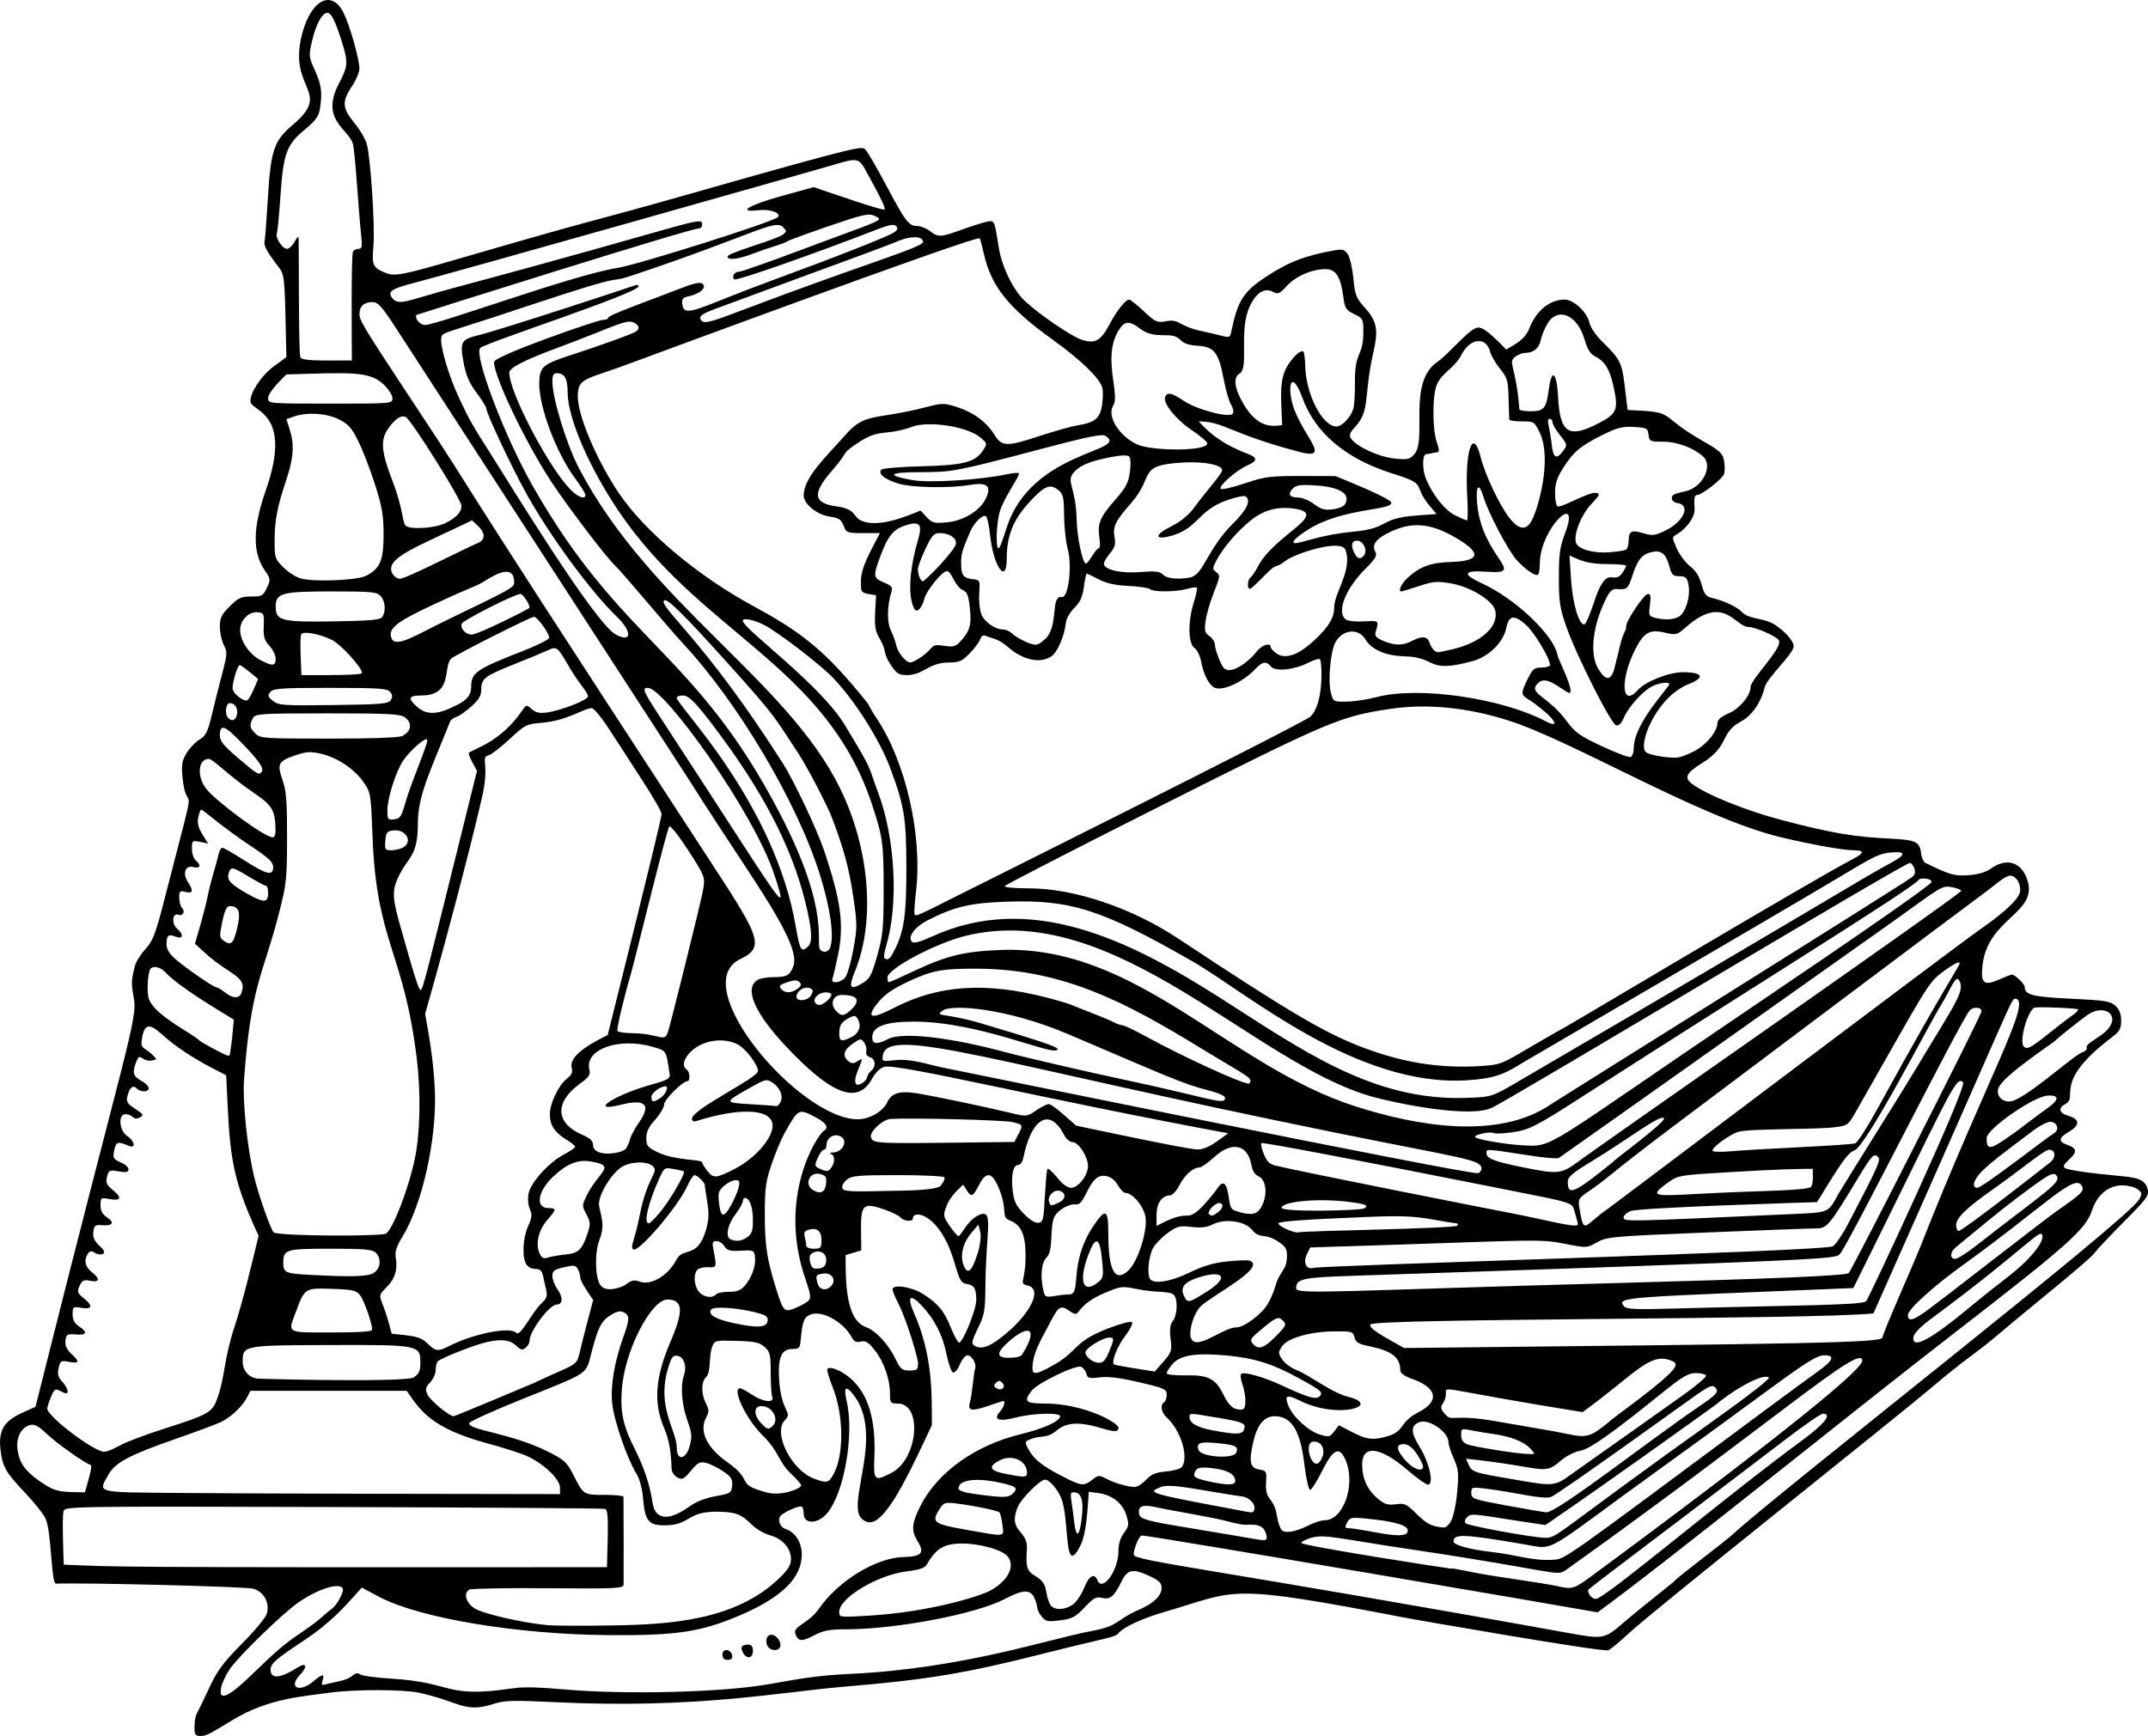 <?xml version='1.0' encoding='utf-8'?>
<svg xmlns="http://www.w3.org/2000/svg" version="1.1" id="Layer_1" x="0px" y="0px" viewBox="0 0 5000 4041.839" enable-background="new 0 0 5000 4041.839"> <g> <path d="M4939.04,2738.534c-78.289-7.204-128.31-14.568-133.378-19.636c-12.256-12.256,54.044-36.695,7.724-52.843 c-23.221-8.095-22.377-16.267,3.242-31.383c25.39-14.98,24.698-29.021-1.805-36.622 c-21.697-6.223-24.864-18.046-7.345-27.421c32.778-17.541-33.076-48.249,108.226-155.359 c18.342-13.904,21.769-20.02,21.769-38.855c0-15.615-4.008-26.043-13.295-34.594 c-11.732-10.801-23.916-12.739-103.664-16.483c-89.478-4.202-107.576-8.867-107.576-27.722 c0-6.782-22.672-28.338-29.803-28.338c-2.398,0-15.874,5.156-29.948,11.456 c-35.242,15.778-43.296,8.614-38.282-34.053c12.945-110.139,130.011-119.986,104.177-198.269 c-13.628-41.295-48.057-52.157-84.061-26.52c-12.615,8.982-29.95,14.197-52.651,15.84 c-32.754,2.369-43.215-0.591-99.877-28.259c-4.875-2.381-9.681-12.504-10.682-22.497 c-2.646-26.43-12.574-31.466-67.263-34.118c-90.281-4.38-138.506-12.512-255.903-43.151 c-84.34-22.012-179.744-60.661-211.24-85.576c-17.532-13.87-11.726-25.024,24.743-47.534 c65.041-40.147,40.322-70.177,90.493-96.784c25.161-13.343,46.674-44.277,54.81-78.812 c5.463-23.183,67.784-78.153,67.784-96.834c0-13.618-29.515-43.925-53.18-54.606 c-24.051-10.857-53.42-9.188-67.315-24.541c-10.575-11.685-43.644-27.201-70.121-32.9 c-31.483-6.779-12.778-43.971-50.421-73.609c-10.706-8.43-24.746-27.142-31.2-41.584 c-11.177-25.009-11.236-26.533-1.22-32.079c23.587-13.06,43.752-41.049,42.78-59.378 c-1.433-27.049-0.363-32.96,5.969-32.96c10.837,0,59.168-37.667,62.729-48.888 c1.963-6.176,1.895-20.138-0.148-31.026c-3.22-17.164-9.673-23.189-48.502-45.28 c-112.426-63.96-55.902-67.701-175.969-72.759c-14.398-116.469-7.019-106.805-63.37-163.67 c-11.916-12.025-23.418-29.835-25.557-39.576c-5.428-24.716-36.602-53.782-57.681-53.782 c-34.131,0-65.76,25.518-81.593,65.829c-10.664,27.153-30.053,35.906-54.357,50.575 c-14.364-14.364-48.225-51.407-64.7-51.407c-19.871,0-65.137,58.77-97.136,81.326 c-68.009,47.938-21.59,180.02-52.374,214.161c-10.534,11.683-15.619,12.71-46.836,9.466 c-36.116-3.754-88.742-28.259-100.411-46.759c-4.65-7.372-2.527-13.406,9.165-26.057 c37.296-40.352,19.225-69.974,43.292-175.429c11.795-51.687,7.898-71.626-20.105-102.878 c-20.2-22.543-22.884-29.383-26.584-67.744c-2.263-23.469-8.043-48.75-12.842-56.181 c-7.436-11.511-11.964-12.938-30.607-9.639c-69.268,12.255-108.458,27.483-161.94,62.926 c-50.493,33.462-64.152,55.162-78.567,124.814c-4.555,22.01-3.42,14.068-65.226,1.282 c-61.973-12.817-53.158-30.282-88.05-23.737c-19.534,3.665-23.726,1.731-50.46-23.275 c-16.036-15-31.466-27.273-34.289-27.273c-8.425,0-28.106,24.639-45.009,56.347 c-20.74,38.903-32.673,46.262-62.152,38.324c-22.88-6.161-98.689-57.201-135.441-91.189 c-26.695-24.687-53.684-79.669-60.758-123.775c-10.592-66.035-9.888-64.48-27.61-61.05 c-8.788,1.702-34.591,9.849-57.34,18.107c-50.517,18.337-56.491,18.63-75.473,3.698 c-8.262-6.5-21.505-11.818-29.425-11.818c-19.769,0-27.2-9.719-72.286-94.541 c-21.593-40.623-43.034-77.712-47.645-82.42c-8.991-9.179,4.902-15.806-407.416,101.61 c-257.849,73.425-182.06,47.449-525.183,147.278c-151.086,43.959-163.476,46.368-187.198,36.393 c-27.797-11.688-30.183-17.349-26.172-62.103c3.879-43.281-6.387-201.852-15.293-236.231 c-3.08-11.887-16.199-34.439-29.154-50.116c-28.35-34.308-29.388-49.414-5.828-84.855 c9.722-14.624,17.626-33.237,17.561-41.362c-0.175-22.836-22.169-100.396-36.861-129.994 c-27.31-55.015-75.148-31.053-96.246,48.21c-35.227,132.35,72.411,132.98-21.649,212.294 c-44.048,37.142-51.564,59.051-58.168,169.564c-3.052,51.075-6.623,97.501-7.935,103.166 c-3.199,13.81,22.649,44.671,36.176,63.292c11.879,16.354,11.146,42.618,14.667,205.206l-29.693,21.796 c-28.077,20.61-54.535,60.268-53.979,80.912c0.669,24.851,100.605,22.434,35.944,206.928 c-30.495,87.009-31.43,144.157-3.044,185.985c14.248,20.996,14.442,22.522,5.325,41.735 c-8.713,18.363-11.604,19.943-36.471,19.943c-23.494,0-29.992,2.985-49.948,22.941 c-19.308,19.308-22.94,26.838-22.94,47.563c0,13.543,4.129,32.61,9.177,42.37 c12.654,24.471,5.536,23.444-27.776,162.232c-9.672,40.292-14.053,49.166-28.48,57.689 c-9.377,5.54-22.913,19.559-30.079,31.153c-10.803,17.48-12.501,26.89-9.944,55.099 c9.829,108.455,42.36-42.674-39.55,277.046c-23.314,90.997-28.502,104.808-47.118,125.414 c-11.506,12.737-22.478,30.536-24.381,39.555c-6.221,29.485-9.748,33.471-2.32,72.532 c10.014,52.667-17.444,108.492-228.729,953.174c-52.681,23.25-89.128,34.372-81.566,98.592 c4.878,41.432,11.567,53.216,57.954,102.097c20.902,22.026,42.028,48.616,46.945,59.088 c14.177,30.185,13.251,152.125,24.031,151.782c75.942-2.364,443.547,7.034,459.449,11.747 c24.912,7.385,38.422,31.733,31.94,57.563c-2.255,8.981-27.662,39.857-57.227,69.543 c-71.065,71.354-63.037,79.816-106.166,164.101c-5.723,11.187-4.661,31.61-5.252,31.019 c0,17.617,2.014,20.751,13.295,20.674c14.024-0.092,16.93-1.521,75.63-37.211 c84.012-51.081,165.915-54.85,226.346-63.522c55.54-7.968,170.736-7.854,207.785,0.207 c95.049,20.685,104.328,48.199,172.978,26.027c25.757-8.319,44.447-8.875,141.013-4.193 c332.712,16.132,519.356-22.859,678.568-36.267c190.607-16.052,278.746-30.697,457.934-76.089 c157.849-39.986,168.322-37.394,177.778-48.788c11.347-13.672,55.91-34.175,105.847-48.697 c174.428-50.725,138.559-68.125,564.293,13.963c11.459,2.209,455.675,80.058,469.546,75.038 c4.988-1.806,26.528-19.607,47.867-39.559c55.83-52.199,618.007-498.587,705.715-572.996 c84.386-71.592,98.941-75.388,159.538-127.126c69.656-59.473,206.618-167.993,218.764-185.44 c4.866-6.989,35.559-39.569,68.207-72.4c53.092-53.389,58.941-61.36,55.394-75.493 C4994.076,2749.019,4981.156,2742.409,4939.04,2738.534z M4846.992,2763.422c3.998,10.417-3.069,17.158-58.09,55.413 c-28.775,20.008-283.772,218.629-279.301,214.159c-52.623,41.208-68.471,47.872-68.471,28.788 c0-13.055,57.787-65.552,127.626-115.943C4765.24,2804.068,4832.875,2726.633,4846.992,2763.422z M4454.014,3112.867 c1.172-8.193,16.44-23.957,40.295-41.605c229.976-170.144,259.989-219.119,259.989-191.309 c0,17.403-34.783,58.086-77.51,90.66c-24.755,18.873-64.255,50.268-87.777,69.768 C4551.329,3071.619,4447.551,3158.012,4454.014,3112.867z M4734.433,2631.196 c14.088-10.562,31.05-19.204,37.696-19.204c16.2,0,22.763,18.056,9.528,26.212 c-17.524,10.799-167.385,127.417-178.823,127.417c-15.204,0-8.086-21.228,14.081-41.997 C4637.028,2704.782,4652.198,2692.851,4734.433,2631.196z M4624.301,2650.126c0-21.413,109.657-97.752,142.641-99.302 c28.359-1.332,26.497,10.815-4.936,32.206c-18.164,12.36-75.516,57.251-77.048,57.251 C4632.81,2677.854,4624.301,2679.234,4624.301,2650.126z M4636.121,2771.301 c68.173-47.966,122.375-94.312,133.738-94.312c15.575,0,16.548,18.51,1.585,30.137 c-9.046,7.03-202.463,158.946-212.118,158.946c-3.26,0-5.928-6.126-5.928-13.613 C4553.398,2835.988,4576.766,2813.062,4636.121,2771.301z M4756.454,2744.604 c15.492-10.475,24.771-13.508,28.852-9.427c17.366,17.366-18.371,34.42-188.383,167.517 c-19.934,15.606-40.541,28.374-45.794,28.374c-12.663,0-12.188-15.715,0.791-26.178 C4563.896,2895.233,4678.035,2797.629,4756.454,2744.604z M4737.837,2345.662c24.998-1.422,96.585,1.798,99.118,4.46 c1.661,1.745-3.34,7.446-11.112,12.667c-17.04,11.448-56.355,43.671-56.948,43.671 c-42.331,33.791-50.246,37.921-57.931,30.237C4698.704,2424.436,4721.685,2346.582,4737.837,2345.662z M4783.84,2423.302c5.534-6.265,61.085-50.58,76.362-60.917c35.928-24.311,72.834-1.682,49.325,30.243 c-16.267,22.09-55.954,36.239-52.162,46.23c1.478,3.896-2.67,8.784-9.218,10.862 c-22.526,7.148-137.847,115.003-171.438,115.003c-19.988,0-32.206-17.995-23.396-34.458 C4669.383,2500.24,4779.958,2427.696,4783.84,2423.302z M4690.453,2325.413 c43.652,0-68.924,192.272-219.626,575.635c-14.994,38.147-88.786,203.678-88.786,212.988 c0,12.774-172.155,14.639-1113.815,24.634c-51.895-29.428-81.793-45.076-78.489-54.726 c5.066-14.8,1031.867-11.075,1171.096-25.835C4682.605,2336.082,4681.069,2325.413,4690.453,2325.413z M3718.095,3659.638c-53.751,40.61-57.031,41.8-92.383,33.501c-11.375-2.67-59.236-10.473-106.359-17.339 c-115.862-16.882-122.675-23.855-144.224-23.855c-4.67,0-346.209-52.991-346.209-59.615 c0-2.699,10.209-7.967,22.686-11.705c31.398-9.406,60.325,1.163,234.348,27.086 c337.605,50.298,336.399,64.008,358.783,48.026c485.147-346.351,690.033-530.746,690.033-487.572 C4334.771,3207.387,3717.504,3660.229,3718.095,3659.638z M4197.046,3352.078 c-192.029,141.042-461.646,370.773-482.418,370.773c-8.804,0-18.01-10.579-18.01-20.698 c0-2.818,135.255-103.015,466.713-355.99c39.387-30.061,75.461-54.657,80.165-54.657 C4265.465,3291.507,4247.347,3315.133,4197.046,3352.078z M2444.678,3736.036 c-15.109-28.231-1.824-47.052-33.847-65.946c-20.707-12.217-23.436-20.759-20.454-64.005 c3.081-44.713-45.961-38.463-21.195-97.619c8.098-19.343,52.016-63.33,63.231-63.33 c11.764,0,34.23,28.162,40.644,50.948c16.117,57.254,4.323,176.133,41.612,103.039 c15.096-29.592,16.944-89.226,19.752-125.751l22.437,3.009c32.02,4.295,56.838,24.071,65.189,51.945 c6.336,21.144,5.756,25.249-5.76,40.826c-8.329,11.266-12.803,25.951-12.803,42.023 c0,46.065-37.802,97.604-49.408,67.361c-6.429-16.754-19.908-8.824-30.023,17.663 c-7.862,20.585-25.235,40.479-25.235,38.406C2479.981,3749.421,2452.235,3750.155,2444.678,3736.036z M2021.162,3761.902c-66.966,4.004-67.649,3.914-67.649-8.941c0-32.692,89.578-86.213,158.1-94.462 c28.352-3.413,40.992-7.715,45.466-15.473c19.779-34.296,36.43-46.055,69.052-48.76 c41.673-3.456,104.812,12.079,119.206,29.33c19.281,23.109-0.14,59.628-43.202,81.239 C2276.258,3717.822,2163.029,3753.423,2021.162,3761.902z M2187.995,3512.262 c9.171-13.997,12.284-14.89,39.885-11.453c40.065,4.99,94.054,16.267,98.619,20.599 c2.027,1.923,5.097,14.797,6.824,28.609c3.694,29.554,10.7,28.615-85.846,11.502 C2171.69,3548.088,2167.043,3544.24,2187.995,3512.262z M2274.067,3479.237 c-29.572-3.919-42.839-8.185-42.839-13.773c0-19.875,40.318-25.541,95.568-13.43 c38.726,8.489,43.764,12.464,31.43,24.798C2347.643,3487.415,2337.886,3487.694,2274.067,3479.237z M2326.405,3400.491 c29.44-15.225,63.653-0.085,64.173,28.396c0.208,11.439-4.411,11.658-51.514,2.438 C2303.471,3424.358,2299.405,3414.453,2326.405,3400.491z M2498.886,3474.681c17.699,0,23.681,16.546,19.711,54.524 c-5.198,49.728-13.634,55.522-18.378,12.623C2494.015,3485.721,2487.338,3474.681,2498.886,3474.681z M2576.012,3443.329c-17.616-9.179-19.395-9.074-33.43,1.966c-19.985,15.72-25.543,14.994-72.686-9.491 c-45.616-23.692-64.458-39.153-76.929-63.123c-8.088-15.547-7.762-16.6,6.855-22.158 c26.674-10.14,35.636,0.542,60.771-20.607c51.643-43.453,142.89,23.683,142.89-5.476 c0-12.072-81.025-56.568-171.645-56.568c-45.213,0-49.943-4.858-29.738-30.544 c13.863-17.625,101.548-59.749,114.236-54.88c5.043,1.935,10.605,9.015,12.362,15.734 c2.84,10.858,6.352,11.835,31.604,8.788c19.859-2.395,47.525,1.073,91.929,11.526 c58.528,13.778,63.52,16.047,63.52,28.861c0,7.649-2.659,15.552-5.909,17.56 c-9.702,5.996-6.72,24.025,5.856,35.405c32.36,29.285,51.512,90.177,36.045,114.6 c-2.915,4.603-19.057,9.444-36.839,11.047c-29.04,2.62-35.698,8.004-47.569,19.876 c-8.754,9.36-20.719,16.746-26.59,16.415C2622.114,3461.204,2595.229,3453.342,2576.012,3443.329z M2267.413,3132.546 c-6.621-4.194-4.976-11.586,8.856-39.794c15.55-31.713,17.037-40.392,17.604-102.595 c1.18-130.112,21.668-180.933-18.855-159.266c-25.409,13.586-37.077,46.706-44.464,46.925 c-1.996,0.04-10.875-10.383-19.731-23.163c-14.999-21.643-15.579-24.686-8.462-44.365 c9.066-25.07,29.024-41.616,39.758-51.899c17.601,28.186,19.263,34.874,36.379,1.325 c16.986-33.297,30.682-31.323,46.482,6.697c22.767,54.775,2.535,66.582,27.069,75.909 c23.94,9.102,34.493,31.839,35.16,75.754c1.07,70.371-18.503,69.288,5.934,75.421 c35.42,8.889,2.308,71.362-64.767,122.195C2299.258,3137.756,2282.817,3142.303,2267.413,3132.546z M2091.68,3036.145c21.01,41.579,49.796,141.402,45.002,140.443c0,12.428-2.749,14.467-19.503,14.467 c-17.189,0-20.999-3.078-32.103-25.934c-17.563-36.149-45.975-66.805-69.952-75.475 c-49.785-18.003-46.278-119.437-46.841-167.442c23.091-6.812,13.72-4.048,36.602-10.799 c-1.257-103.081-6.404-115.686,51.903-95.868c18.057,6.138,35.769,14.701,39.361,19.029 c7.321,8.821,28.719,10.753,28.719,2.592c0-21.71,63.688-12.652,97.286,104.041 c11.35,39.419,15.272,46.298,27.408,48.075c18.045,2.641,22.824,10.403,22.936,37.261 c0.093,22.259-30.913,99.524-39.937,99.524c-2.788,0-11.264-15.289-18.836-33.976 c-16.308-40.245-29.551-56.391-64.901-79.124c-26.334-16.936-71.226-23.736-71.226-10.789 C2077.597,3005.528,2083.935,3020.816,2091.68,3036.145z M1980.341,3209.786 c-20.716-18.189-47.667-29.405-54.424-22.648c-1.875,1.875,3.673,21.1,12.328,42.721 c27.079,67.642,26.571,165.376-1.081,207.892c-9.665,14.859-13.777,15.4-41.279,5.423 c-53.895-19.549-97.931-107.532-68.534-136.928c19.078-19.079-9.248-17.086-13.8-94.508 c-3.021-51.394,5.478-70.906,30.881-70.906c15.153,0,17.703-2.373,19.055-17.727 c4.072-46.268,7.941-56.669,23.244-62.487c27.237-10.356,76.875,17.279,96.328,53.627 c5.121,9.567,10.403,11.968,20.676,9.389c11.081-2.781,17.508,1.222,32.641,20.329 c21.164,26.721,35.314,67.276,35.314,101.213c0,21.24,1.129,22.696,17.59,22.696 c59.093,0,47.686,129.491-14.222,161.453c-40.008,20.655-42.017,18.734-39.689-37.924 C2038.911,3305.226,2020.741,3245.257,1980.341,3209.786z M1427.63,3784.55 c-66.622,1.127-134.426,0.928-150.675-0.443c-58.13-4.903-153.605-26.781-172.793-39.596 c-19.847-13.256-25.703-34.645-11.858-43.319c4.062-2.545,86.49-4.02,183.174-3.278 c164.041,1.259,175.813,0.656,176.132-9.016c0.278-8.504,0.059-188.939-0.254-203.88 c-0.051-2.437-19.93-4.432-44.175-4.432c-49.258,0-48.845,0.268-72.932-47.175 c-14.949-29.442-20.477-34.412-60.508-54.395c-85.928-42.895-186.662-49.636-181.333-65.704 c1.283-3.87,55.296-28.367,120.029-54.439c164.871-66.403,150.25-56.465,164.995-112.136 c15.499-58.52,22.434-71.525,45.678-85.66c13.465-8.189,21.244-9.625,29.167-5.384 c13.753,7.361,13.572,15.62-1.252,57.217c-21.147,59.339-30.18,113.29-25.946,154.959 c4.005,39.414,34.774,128.588,56.495,163.733c7.382,11.945,13.407,34.261,15.259,56.52 c4.412,53.042,12.572,63.371,50.066,63.371c61.464,0,50.41-32.862,123.361-31.743 c42.714,0.658,55.157,5.457,80.889,31.188c9.528,9.527,28.236,20.262,41.575,23.854 c28.738,7.739,48.521,30.326,48.521,55.4c0,13.773-6.653,24.429-28.25,45.245 C1711.722,3773.053,1558.403,3782.341,1427.63,3784.55z M532.229,2033.585c5.217-16.439,7.663-16.021,47.893,8.205 c18.889,11.375,36.495,20.681,39.123,20.681c1.603,0,4.78,3.199,4.78,17.727c0,22.296-10.309,22.359-49.079,0.301 C536.364,2058.548,527.423,2048.728,532.229,2033.585z M552.135,2160.925c-8.946,36.657-14.417,41.819-31.263,29.502 c-10.291-7.526-10.534-10.707-3.385-44.396c5.858-27.6,10.165-36.289,17.988-36.289 C556.212,2109.742,561.021,2124.516,552.135,2160.925z M568.033,2514.498 c16.077-223.412,44.214-242.965,81.087-387.028c17.683-69.084,18.916-80.548,19.064-177.265 c0.131-85.503-1.726-108.813-10.728-134.64c-13.121-37.647-9.75-43.674,32.222-57.615 c24.601-8.171,33.956-8.609,58.44-2.735c37.931,9.099,76.89,35.278,98.194,65.982 c16.709,24.082,17.093,26.441,20.928,128.472c9.261,246.373,73.246,266.19,103.198,517.558 c9.458,79.371,7.579,170.542-4.747,230.444c-13.71,66.623-48.979,159.432-65.936,173.506 c8.039,8.039-256.124,7.582-263.273-2.149c-8.143-11.084-35.115-88.54-44.758-128.538 C575.723,2674.126,564.352,2565.654,568.033,2514.498z M1995.352,2471.252c-8.927,5.574-13.325,5.431-20.681-0.674 c-14.393-11.946-11.003-25.684,9.963-40.359c18.05-12.635,19.524-12.798,26.771-2.954 c4.217,5.729,6.484,14.978,5.038,20.552c-1.631,6.282,1.631,11.487,8.58,13.693 c13.413,4.257,14.706,22.049,2.348,32.306c-13.552,11.25-3.28,17.305-20.815,28.257 c-16.971,10.599-20.917-2.953-9.097-31.243C2009.074,2463.03,2009.04,2462.704,1995.352,2471.252z M1918.065,1979.747c-16.37-48.55-69.971-161.908-95.648-202.279 c-184.714-290.416-290.317-365.449-276.476-379.29c6.42-6.42,45.309,31.898,147.494,145.33 c118.292,131.311,109.447,126.999,165.524,211.704c19.887,30.04,66.514,119.476,77.872,149.37 c27.392,72.091,39.67,117.595,49.256,182.543c9.61,65.096,9.616,72.066,0.106,124.085 c-7.935,43.406-17.75,65.455-19.343,65.455c-11.451,12.78-33.795,14.15-29.048,1.78 c1.807-4.708,7.588-29.304,12.848-54.657C1965.229,2153.514,1957.738,2097.409,1918.065,1979.747z M1337.7,1112.375 c13.71,18.548,24.928,36.496,24.928,39.885c0,10.745-14.336,6.678-31.032-8.803 c-49.326-45.738-145.868-227.946-146.169-275.872c-0.069-11.024,35.728-29.438,112.204-57.718 c128.529-47.529,160.394-68.183,178.061-58.728c12.791,6.845,14.116,14.622,3.635,21.331 c-9.087,5.816-76.766,30.193-153.834,55.41c-62.821,20.555-69.769,26.935-70.289,64.534 C1254.455,946.689,1294.858,1054.415,1337.7,1112.375z M1347.832,1090.468 c-28.733-54.825-62.018-163.158-62.018-201.846c0-15.065,2.517-19.735,10.636-19.735 c17.739,0,24.817,12.68,24.817,44.463c0,58.109,48.225,171.229,116.587,273.477 c191.982,287.145,482.83,359.993,591.086,683.607c25.711,76.857,27.976,92.885,27.976,197.946 c0,92.318-1.584,109.05-14.772,156.057c-12.471,44.452-17.533,54.342-32.498,63.498 c-31.114,19.035-35.579,12.902-19.42-26.686c47.831-117.183,34.098-285.285-34.793-425.868 C1831.896,1583.278,1513.957,1407.454,1347.832,1090.468z M2438.035,2323.053 c-143.529-37.245-253.089-30.034-356.772,23.48c-51.523,26.592-64.931,24.634-42.209-6.164 c17.026-23.076,35.586-36.489,77.642-56.106c53.899-25.141,78.081-29.443,161.801-28.782 c197.598,1.56,344.343,79.391,515.777,184.482c85.538,52.435,116.45,66.81,116.45,76.01 c0.009,4.062-1.977,7.256-4.414,7.097c-18.825-1.227-153.54-63.102-236.665-108.702 c-26.983-14.802-52.243-26.949-56.134-26.949c-3.891-0.019-13.722-3.467-21.846-7.658 c-21.322-11.002-77.37-31.168-97.496-40.014C2487.669,2336.891,2462.409,2329.378,2438.035,2323.053z M2058.573,2230.56c-1.797-1.798,0.119-14.516,4.256-28.265c29.047-96.515,21.178-249.568-18.278-355.497 c-26.698-71.674-10.158-46.028-77.386-157.762c-58.288-96.876-238.189-225.299-238.189-243.789 c0-7.326,25.772-2.354,48.865,9.427c33.272,16.974,131.352,92.206,161.826,124.129 c50.392,52.788,108.177,144.008,132.337,208.906c33.065,88.824,37.477,115.724,37.796,230.445 c0.307,110.602-5.19,149.683-27.217,193.514C2081.084,2211.669,2071,2242.988,2058.573,2230.56z M1959.626,2316.551 c36.709,0,44.678,12.717,21.572,34.423c-16.608,15.602-22.989,16.015-35.41,2.289 C1931.272,2337.223,1939.064,2316.551,1959.626,2316.551z M1976.421,2370.005c11.451-6.036,14.983-5.926,19.113,0.593 c17.457,27.547-12.185,44.331-12.185,43.296c-24.484,12.662-29.853,11.357-29.747-7.234 C1953.712,2386.825,1958.207,2379.604,1976.421,2370.005z M2030.326,2415.322c0-25.343,30.339-36.739,97.496-36.627 c158.103,0.269,333.849,85.983,333.849,63.58c0-4.998-48.709-21.278-180.219-60.233 c-81.831-24.238-107.028-14.14-88.023-28.578c21.825-16.58,151.812-5.849,294.832,55.137 c220.938,94.216,264.798,115.115,323.508,129.833c7.472,1.873,39.885,10.306,39.885,18.144 c0,18.216-38.738-1.18-233.197-42.298c-81.035-17.135-234.329-52.659-277.916-64.405 c-130.555-35.179-240.693-47.535-273.32-30.664C2041.28,2432.625,2030.326,2431.47,2030.326,2415.322z M2054.912,2457.775c10.166-71.894,258.966,17.758,1044.913,177.663c305.887,62.234,348.621,63.917,348.621,85.443 c0,4.412-3.324,9.22-7.386,10.682c-15.795,5.686-1244.593-245.473-1245.286-245.615 c-37.758-7.743-75.481-21.98-114.212-17.392C2053.935,2471.829,2052.979,2471.442,2054.912,2457.775z M3755.075,2705.056c-91.966,74.455-105.728,80.391-105.728,45.607c0-10.002,11.885-20.191,51.702-44.316 c91.874-55.671,163.21-112.113,172.051-102.825C3880.317,2611.106,3750.985,2705.056,3755.075,2705.056z M3666.254,2824.311c7.445,24.847,6.727,26.787,6.727,26.196c-0.001,10.885-80.467-11.79-156.584-26.089 c-40.969-7.696-486.93-95.767-548.706-110.812c-12.352-3.009-19.32-10.161-25.845-26.529 c-4.914-12.326-7.546-23.798-5.849-25.495c2.684-2.684,213.376,37.32,565.628,107.396 C3670.613,2802.595,3658.532,2798.535,3666.254,2824.311z M4021.599,2729.379 c132.647-7.949,162.523-7.573,197.89-8.073c0.332,10.156,2.246,34.027-3.954,42.122 c-6.07,7.925-124.813,9.918-127.591,10.474c-225.309,6.996-265.99,23.22-204.943-20.773 C3905.768,2736.722,3909.379,2736.103,4021.599,2729.379z M3986.148,2679.161c0-8.696,40.943-38.329,60.84-44.036 c26.539-7.61,175.786-4.839,222.425-10.422c31.933-3.823,32.273-4.077,52.309-39.3 c166.817-293.24,165.184-295.829,200.928-322.827c17.214-13.002,34.038-22.726,37.386-21.611 c7.693,2.566-8.397,9.904-190.828,342.463c-22.579,41.163-45.244,76.449-50.366,78.415 c-12.928,4.962-224.072,12.902-289.856,18.681C4005.425,2682.594,3986.148,2681.98,3986.148,2679.161z M4229.666,2798.924c33.098-52.703,67.956-115.103,85.855-119.753c27.644-7.179,176.74-297.931,202.637-338.986 c19.913-31.575,33.707-71.025,41.621-58.526c15.936,25.171-7.553,52.414-99.624,206.247 c-32.224,53.84-171.654,275.718-181.026,292.487c-25.025,44.77-19.139,42.369-114.401,46.673 c-378.747,17.107-385.387,17.955-385.387,7.76c0-4.776,7.312-11.54,16.249-15.032 C3816.921,2811.458,4201.992,2799.886,4229.666,2798.924z M4303.236,2964.213 c-6.269,5.98-177.88,13.345-541.622,23.244c-632.93,17.225-744.513,27.519-744.513,12.484 c0-22.534,13.491-25.509,133.899-29.526c1117.81-37.293,1120.526-39.318,1131.522-50.271 c18.031-17.961,276.897-535.378,301.877-566.664c8.214-10.288,28.085-9.256,28.085,1.459 C4612.485,2363.157,4311.535,2956.297,4303.236,2964.213z M4343.965,3029.707 c-8.718,9.853-183.339,9.518-443.983,16.957c-95.24,2.718-113.887,1.855-120.035-5.553 c-18.577-22.382,8.468-20.308,534.142-42.093c221.932-446.139,238.041-496.623,255.392-479.273 C4580.158,2530.426,4350.532,3022.286,4343.965,3029.707z M3547.832,3595.694 c77.018,13.194,37.386,25.059,326.397-183.056c284.056-204.547,343.209-257.034,372.249-257.034 c26.086,0,21.101,11.943-16.029,38.407c-18.239,12.999-72.568,52.884-120.732,88.633 c-481.435,357.338-465.381,347.39-495.823,349.088c-48.809,2.723-82.656-11.473-141.812-18.218 c-50.896-5.805-88.633-16.186-88.633-24.384C3383.449,3570.606,3406.833,3571.539,3547.832,3595.694z M3401.175,3341.118c0-21.749,0.418-12.591,73.86-2.439c41.943,5.799,72.816,18.073,88.191,35.061 c11.045,12.205,10.995,12.3-6.029,11.726c-29.422-0.994-128.767-17.003-142.728-23 C3405.47,3358.601,3401.175,3351.704,3401.175,3341.118z M4011.307,3291.441 c-403.234,287.499-384.767,289.986-416.27,288.971c-31.637-1.016-177.421-27.841-183.309-33.728 c-3.263-3.263-1.944-8.86,3.332-14.135c11.722-11.721,18.58-5.671,182.328,18.229 c144.342-98.317,392.582-277.076,394.673-278.793c53.169-43.66,114.528-75.121,125.368-64.281 C4120.021,3210.294,4072.266,3247.977,4011.307,3291.441z M3954.762,3274.961 c-112.567,76.225-330.633,247.852-355.345,246.164c-6.663-0.454-48.674-7.603-93.359-15.886 c-77.451-14.357-81.246-15.719-81.246-29.143c0-13.682,0.969-13.967,33.976-9.979 c68.721,8.303,136.907,27.227,153.155,18.582c28.408-15.114,301.285-211.567,302.194-212.222 c63.847-46.093,70.63-49.713,78.473-41.87C4002.065,3240.061,3996.267,3246.856,3954.762,3274.961z M3917.793,3248.296c-0.593,0.42-258.163,183.231-258.757,183.231c-38.844,28.524-43.27,29.083-121.958,15.412 c-123.231-21.409-109.123-16.793-124.479-50.493c184.798,19.229,178.437,40.482,219.781,5.093 c13.285-11.371,32.76-21.495,45.256-23.524c22.396-3.638,72.315-38.806,191.456-134.882 c47.035-37.93,60.945-46.169,77.944-46.169c11.38,0,22.23,2.492,24.113,5.537 C3973.03,3205.548,3949.021,3226.155,3917.793,3248.296z M3898.079,3184.096 c-14.648,27.37-154.117,124.427-152.249,126.295c-44.647,36.135-51.541,38.071-99.438,27.934 c-30.588-6.473-63.835-11.552-162.196-28.806c-110.499-19.383-102.074,3.372-121.246-17.811 c-19.752-21.826,2.772-19.177,2.772-47.505c0-18.92-18.069-10.389,318.064,43.704 c118.691-85.376,154.893-139.487,204.375-120.673C3901.09,3172.149,3902.862,3175.161,3898.079,3184.096z M3371.632,3357.633c0,6.235,5.561,23.543,12.356,38.461c10.707,23.505,11.81,33.515,8.263,75.014 c-3.585,41.928-12.386,67.093-13.031,67.093c-5.16,11.089-13.021,18.865-18.604,18.399 c-27.796-2.314-39.799-8.335-63.14-31.676c-23.306-23.306-27.605-25.307-48.385-22.52 c-18.928,2.539-26.157,0.238-42.524-13.533c-23.603-19.861-35.837-46.729-35.837-78.703 c0-46.938,41.7-42.246,104.493,11.758c22.15,19.051,43.943,34.727,48.428,34.834 c14.942,0.359,3.996-50.525-18.75-87.167c-21.384-34.447-21.608-50.398-0.822-58.374 C3326.096,3302.768,3371.632,3334.056,3371.632,3357.633z M3277.09,3563.803c0,26.147-94.228-3.267-140.542-5.954 c-5.916-0.345-6.102-3.231-0.844-13.057c6.114-11.424,10.172-12.289,43.047-9.172 C3244.73,3541.875,3277.09,3551.149,3277.09,3563.803z M3268.013,3362.412c24.501,0,46.261,51.596,44.529,51.596 c0,14.637-22.685,7.181-40.749-13.394C3249.458,3375.177,3248.195,3362.412,3268.013,3362.412z M3302.102,3288.053 c-46.015,23.642-31.299,43.656-70.511,55.403c-46.854,14.037-56.518,5.103-114.973-25.017 c-21.037,27.889-18.686,29.322-44.251,21.648c-26.436-7.936-62.345-40.603-73.055-66.459 c-10.251-24.747-4.186-27.7,25.969-12.64c89.963,44.93,191.717,11.35,114.222-8.42 c-42.706-10.893-85.649-48.026-123.419-63.468c-11.934-4.88-26.199-15.742-31.701-24.139 c-9.253-14.121-9.285-16.36-0.425-29.882c12.788-19.516,64.997-34.642,121.438-35.185 c41.821-0.402,44.148,0.281,47.434,13.915c2.856,11.844,9.079,15.488,35.791,20.957 c50.615,10.363,70.742,25.935,70.742,54.736c0,7.862,8.34,14.038,28.982,21.461 C3345.809,3231.625,3351.361,3262.741,3302.102,3288.053z M3078.682,3390.348 c-19.174,54.249-48.688-33.845-20.943-33.845C3087.021,3356.503,3080.242,3391.907,3078.682,3390.348z M2891.883,3222.645c5.44,15.043,7.737,37.215,7.041,37.911c0,21.346-3.665,24.512-22.722,19.628 c-8.799-2.255-18.508-13.112-26.59-29.734c-19.697-40.51-35.787-49.223-88.994-48.193 c-25.506,0.494-44.867-1.593-44.867-4.837c0-3.138,6.142-12.845,13.649-21.573 c17.765-20.654,54.848-26.461,126.317-19.782c64.168,5.996,106.932,19.456,167.293,52.652 c53.347,29.339,57.804,33.258,48.449,42.613c-8.108,8.108-27.504,2.456-86.856-25.312 c-41.982-19.641-89.476-33.134-95.485-27.125C2886.765,3201.245,2888.009,3211.934,2891.883,3222.645z M2790.092,3376.306c-6.394-16.66,2.69-20.106,42.782-16.228c43.715,4.229,50.487,7.549,44.932,22.027 C2871.814,3397.718,2796.394,3392.731,2790.092,3376.306z M2875.29,3448.512c0,10.1-18.868,10.1-64.997-0.001 c-22.858-5.005-31.935-9.628-30.599-15.586c3.555-15.853,11.5-18.356,44.994-14.171 C2858.376,3422.964,2875.29,3432.91,2875.29,3448.512z M2824.372,3330.669c-37.426-6.9-55.442-16.981-55.442-31.023 c0-10.076-1.929-10.115,65.433,1.289c60.529,10.246,66.865,13.145,61.169,27.991 C2891.22,3340.161,2877.655,3340.493,2824.372,3330.669z M2891.85,3484.376 c18.513,2.631,33.633,21.39,26.713,33.143c-3.72,6.319-4.983,4.389-55.091-4.994 c-189.31-35.449-194.927-37.206-161.015-50.34C2726.577,3452.844,2800.195,3471.349,2891.85,3484.376z M2786.795,2975.338c60.043-19.942,75.54-2.066,25.796,29.755c-44.86,28.696-47.553,29.418-55.353,14.843 C2746.219,2999.345,2755.167,2985.843,2786.795,2975.338z M2928.708,3101.553 c41.567-35.3,46.541-37.605,57.497-26.648c9.07,9.07,7.918,11.63-16.357,36.364 c-27.734,28.259-40.969,32.478-53.711,17.126C2909.342,3120.206,2911.057,3116.542,2928.708,3101.553z M3188.458,2833.207c70.513-2.776,103.66-1.449,144.063,5.767c28.861,5.154,54.944,9.372,57.959,9.372 c3.016,0,4.049,2.32,2.296,5.157c-4.449,7.202-356.326,12.128-369.766,15.739 c-9.777,2.627-47.271-13.893-47.271-20.827C2975.74,2843.723,3042.419,2838.956,3188.458,2833.207z M2983.075,2811.567 c4.926-14.779,86.498-21.809,155.157-13.373c40.866,5.021,48.764,8.248,37.56,15.346 C3167.358,2818.884,2979.236,2823.087,2983.075,2811.567z M3974.332,2869.56 c128.37-5.272,242.929-9.551,254.575-9.492c23.585,0.105,30.172-7.864,94.138-113.884 c34.257-56.779,39.084-61.928,48.887-52.125c6.665,6.666-0.34,22.243-69.295,154.068 c-14.387,27.505-30.99,51.751-36.896,53.881c-33.577,12.108-1187.323,43.92-1207.921,50.106 c-16.468,4.947-25.166-11.944-16.008-31.081l7.924-16.555c525.528-16.038,526.341-21.627,593.702-8.366 c50.102,9.863,50.282,9.855,73.86-3.539C3739.843,2879.765,3751.698,2878.703,3974.332,2869.56z M2912.953,2712.521 c2.44,13.66,8.253,22.752,16.998,26.59c15.961,7.003,20.698,36.943,9.951,62.891 c-9.898,23.896-21.987,28.891-51.112,21.116c-23.568-6.291-24.668-7.643-28.426-34.968 c-4.682-34.043-13.445-41.469-26.028-22.06c-5.1,7.866-19.582,25.604-32.183,39.416 c-30.844,33.808-40.435,22.473-43.075,25.113c-23.491,0-50.01,15.226-66.963,23.875V2828.7 c0-27.126,12.605-45.352,31.366-45.352c5.405,0,15.043-10.367,21.614-23.245 c12.257-24.026,32.062-41.752,46.646-41.752c4.602,0,19.904-10.636,34.007-23.636 C2867.321,2656.394,2904.275,2663.94,2912.953,2712.521z M2835.405,2822.394c-11.884,9.021-15.674,9.785-21.186,4.273 c-5.255-5.256,13.482-25.592,23.58-25.592C2849.015,2801.075,2847.667,2813.085,2835.405,2822.394z M2717.439,2871.307c22.626-16.506,27.747-17.838,56.08-14.585c22.878,2.627,36.138,1.016,49.804-6.051 c27.217-14.075,74.524-7.662,90.595,12.279c19.317,23.97,28.993,5.835,62.424,28.63 c17.087,11.652,19.976,16.953,19.391,35.591c-0.98,31.335-17.495,32.563-26.761,66.718 c-3.409,12.571-11.632,31.753-18.274,42.626c-14.883,24.367-54.856,54.092-72.741,54.092 c-31.314,0-95.249,57.743-105.981,23.926c-5.564-17.529,7.827-59.069,23.818-73.888 c27.279-25.284,153.552-89.857,113.237-105.327c-4.191-1.609-27.457-0.889-51.702,1.596 c-32.136,3.295-56.049,10.322-88.233,25.927c-44.679,21.664-84.103,27.878-92.337,14.555 c-6.925-11.205-3.113-51.389,6.67-70.308C2688.439,2897.399,2703.743,2881.299,2717.439,2871.307z M2732.294,3014.972c9.864,9.864,8.532,46.638-2.204,60.845c-6.555,8.675-7.946,19.634-5.25,41.362 c4.165,33.575,2.536,30.866-36.807,76.279c-95.6-14.862-94.332-16.122-95.05-16.841 c-6.383-6.384,7.718-41.936,26.279-66.252c11.358-14.88,18.403-29.302,15.656-32.049 c-2.747-2.747-27.563,3.78-55.146,14.505c-86.35,33.576-65.611,51.658-131.712,87.893 c-41.577,22.793-47.771,21.728-43.846-7.539c4.157-30.996,20.63-56.332,42.785-98.82 c17.517-33.598,22.562-36.067,43.586-21.341c27.833,19.495,5.231-10.456,80.726-42.541 c36.829-15.653,40.909-16.189,72.876-9.587C2694.37,3011.251,2722.308,3004.986,2732.294,3014.972z M2559.167,3173.119c-15.081-0.211-32.498-13.325-32.498-24.466c0-9.438,40.25-34.412,55.461-34.412 c11.983,0,11.913,2.957-0.804,33.891C2581.325,3143.34,2575.33,3173.346,2559.167,3173.119z M2533.002,2922.427 c17.084-45.664,26.921-42.675,32.188,9.781c3.969,39.514,3.342,43.252-8.918,53.179 C2521.097,3013.872,2510.011,2983.877,2533.002,2922.427z M2627.038,2957.735 c-31.085,29.782-47.098,1.163-47.157-84.278c-0.039-57.845-5.99-61.448-33.776-20.453 c-60.862,89.797-26.918,160.693-57.129,160.852c0,0.594-6.175-0.986-34.395,3.681 c-19.509,3.225-22.235,2.105-25.306-10.405c-8.389-34.159-5.514-66.852,6.977-79.343 c17.07-17.07,5.964-71.854,18.738-95.723c8.245-15.406,34.668-30.154,49.724-27.752 c17.294,2.759,24.842-40.596,45.737-59.506c15.41-13.946,39.403-6.982,51.954,15.078 c5.47,9.613,13.226,17.514,17.237,17.514c17.075,0.088,43.666,32.567,46.996,57.403 C2671.019,2867.49,2648.606,2937.071,2627.038,2957.735z M2464.578,2800.021 c-19.028,8.67-18.705,8.689-22.548-1.326c-4.679-12.193,9.804-28.787,22.92-26.262 C2482.188,2775.753,2481.968,2792.098,2464.578,2800.021z M2493.337,2765.621c-8.508,0-20.3-8.609-32.374-23.633 c-10.446-12.998-20.543-22.096-22.436-20.216c-3.63,3.601-5.807,63.518-6.399,63.518 c-2.681,54.535-4.054,60.259-14.83,61.803c-7.462,1.07-20.146-6.767-34.127-21.085 c-17.951-18.384-22.941-28.607-25.819-52.91c-4.271-36.058,0.893-60.656,12.734-60.656 c4.751,0,10.11-7.312,11.91-16.249c18.847-93.601,61.666-118.052,94.739-54.097 c5.056,9.776,13.692,17.167,20.061,17.167c13.833,0,35.783,34.101,35.783,55.593 C2532.577,2736.436,2510.017,2765.621,2493.337,2765.621z M2361.118,2658.874 c-319.719,3.584-327.471,5.749-333.624-10.286c-4.77-12.429,26.616-42.138,45.764-43.32 c48.454-2.989,265.427,2.615,283.531,7.324C2385.447,2620.048,2382.552,2617.425,2361.118,2658.874z M2089.721,2736.077c57.946,0,106.787,2.315,108.537,5.146c1.749,2.83-1.418,10.437-7.038,16.903 c0,14.469-97.196,14.031-118.602,14.59c-92.54,2.418-108.88,1.541-111.776-6.006 c-1.968-5.129,2.256-13.412,10.066-19.736C1982.862,2737.295,1996.135,2736.077,2089.721,2736.077z M1939.035,2683.365c-6.663,0.257-8.79,1.808-4.727,3.447c10.931,4.41,8.335,22.138,0,32.985 c-6.165,8.024-10.01,8.455-23.264,2.606c-15.322-6.761-15.59-7.678-7.671-26.21 c4.513-10.562,10.993-19.204,14.4-19.204c3.407,0,6.194-4.992,6.194-11.094 c0-15.302,14.714-26.111,29.261-21.494C1975.661,2651.521,1964.418,2682.387,1939.035,2683.365z M1936.197,2992.616 c-12.012,14.474-29.178,11.558-33.506-5.689c-4.437-17.677-3.102-19.627,14.898-21.755 C1935.559,2963.047,1946.88,2979.743,1936.197,2992.616z M1912.151,2887.385c0,18.337-1.513,20.048-17.726,20.048 c-10.199,0-17.748-3.136-17.807-7.386c-0.207-18.86-12.402-31.094,4.617-36.495 C1901.209,2857.213,1912.151,2865.648,1912.151,2887.385z M1908.599,2733.501 c13.697,3.438,15.75,6.679,14.212,22.452c-1.932,19.805-12.729,25.295-29.864,15.183 C1871.113,2758.252,1883.978,2727.322,1908.599,2733.501z M1889.65,2918.424c17.717-11.236,36.162-0.609,33.358,19.221 c-1.44,10.184-6.311,14.605-17.523,15.904c-12.633,1.464-16.277-1.185-19.546-14.212 C1883.299,2928.815,1884.571,2921.645,1889.65,2918.424z M1918.129,2632.629 c-16.149,9.979-109.214,154.332-43.451,344.908c12.571,36.429,13.718,44.765,7.041,51.186 c-4.387,4.218-17.789,11.69-29.783,16.601c-26.479,10.846-28.342,9.046-44.87-43.35 c-21.733-68.892-26.87-102.31-26.8-174.31c0.061-61.344,2.209-77.171,15.933-117.364 c8.725-25.553,22.123-57.67,29.772-71.372c32.623-58.433,32.809-58.529,72.884-37.303 C1923.315,2614.579,1929.981,2625.303,1918.129,2632.629z M1798.701,3319.868c-9.769,9.769-12.612,9.084-27.332-6.585 c-17.694-18.834-17.165-39.504,1.008-39.504C1797.44,3273.779,1814.652,3303.916,1798.701,3319.868z M1398.266,2993.332c-12.832-15.462-14.647-75.621-3.187-105.627c12.509-32.765,6.737-45.019-0.482-79.77 c-4.196-20.193,24.487-70.879,50.652-89.51c18.945-13.489,57.497-15.877,72.747-4.505 c19.121,14.258-10.624,22.009-28.511,113.745c-12.616,64.703-22.999,73.723-15.619,81.103 c10.57,10.57,104.682-99.451,126.238-147.578c6.186-13.812,13.593-25.113,16.458-25.113 c6.105,0,23.756,16.745,23.816,22.58c0.018,2.205,2.659,19.963,5.868,39.463 c4.529,27.519,3.891,42.162-2.851,65.434c-19.875,68.603-53.15,39.063-68.616,69.061 c-19.241,37.324-59.444,61.391-85.807,51.368c-11.908-4.528-18.583-3.239-31.739,6.129 C1461.498,2990.112,1415.501,3014.098,1398.266,2993.332z M1298.182,3002.747 c-6.803-9.553-12.369-23.824-12.369-31.712c0-12.173,4.051-15.268,26.795-20.473 c23.534-5.386,27.489-4.835,32.498,4.525c3.136,5.861,5.703,14.449,5.703,19.084 c0,10.557,24.138,43.997,30.017,52.66c-8.155,30.708-24.419,91.159-31.357,122 c-7.663,34.066-9.808,25.321-107.973,71.794c-0.6,0.284-181.573,76.789-185.413,76.789 c-10.425,0-54.685-36.625-60.995-50.475c-5.644-12.389-4.704-16.73,6.123-28.255 c7.036-7.49,12.825-20.094,12.884-28.009c0.05-7.915,2.044-17.193,4.432-20.619 c2.388-3.425,30.237-16.055,61.889-28.067c67.141-25.48,100.563-28.016,120.64-9.154 c11.174,10.496,15.062,11.391,22.539,5.185c4.97-4.124,9.037-11.294,9.037-15.933 c0-22.736,46.365-84.661,63.387-84.661C1309.892,3037.425,1310.936,3020.659,1298.182,3002.747z M1365.011,2827.365 c9.336,17.336,9.755,22.808,3.27,42.594c-13.027,39.736-21.355,47.931-51.764,50.937 c-3.808,0-31.25,3.906-40.875,7.103c-10.519,3.493-14.483,1.385-19.946-10.606 c-9.731-21.356-1.877-54.028,18.593-77.341c21.266-24.22,21.534-27.16,2.478-27.16 c-31.194,0-25.638-38.588,10.507-72.972c31.26-29.736,57.132-40.46,86.343-35.789 c65.162,10.42,19.471,22.007-9.072,81.857C1354.774,2806.475,1354.796,2808.398,1365.011,2827.365z M1371.931,2490.508c-11.897-47.404,69.303-76.314,148.385-52.829c31.883,9.468,29.931,6.22,38.603,64.257 c1.356,9.077-5.811,13.141-39.706,22.517c-92.613,25.618-151.385,67.271-74.01,47.781 c56.886-14.329,71.517-0.17,42.359,40.994c-9.877,13.945-19.688,32.556-21.8,41.36 c-2.786,11.602-9.914,22.365-10.65,21.629c-13.274,10.966-74.758,18.683-74.758-11.066 c0-8.734-7.161-15.31-25.112-23.06c-62.624-27.037-64.831-75.801-5.374-118.772 C1371.246,2507.87,1374.918,2502.409,1371.931,2490.508z M1538.578,2555.524 c-17.126,11.994-22.32,11.606-22.32-1.671c0-8.783,21.067-24.584,32.776-24.584 C1557.138,2529.269,1549.817,2547.652,1538.578,2555.524z M1510.213,2848.345c-12.568,0-1.521-47.089,24.656-105.102 c11.137-24.683,11.995-25.232,33.341-21.375c12.05,2.178,22.752,4.672,23.784,5.543 c4.191,3.54-29.098,61.587-51.765,90.263C1540.826,2817.674,1515.183,2848.345,1510.213,2848.345z M1599.737,3306.278 c10.909,30.755,11.662,38.781,5.682,60.565c-8.75,31.878-30.073,35.056-30.073,4.482 c0-42.123-47.69-93.383-20.343-185.473c7.765-26.147,11.186-30.695,21.916-29.14 c14.901,2.162,22.517,24.762,15.185,45.068C1583.511,3225.578,1586.727,3269.599,1599.737,3306.278z M1553.69,3025.699c36.127,0.256,38.151,25.802,7.663,96.771c-36.657,85.331-40.879,144.132-14.675,204.426 c10.304,23.709,15.744,54.211,16.571,92.919c0.155,7.224,6.089,16.196,13.247,20.027 c11.557,6.185,15.007,4.509,31.723-15.4c16.311-19.428,20.974-21.797,35.78-18.176 c9.364,2.289,27.131,11.097,39.483,19.572c18.829,12.92,22.17,18.306,20.681,33.336 c-1.688,17.028-3.624,18.259-38.695,24.569c-44.326,7.978-61.339,25.586-62.494,25.009 c-46.25,33.214-77.572,29.98-83.747-8.649c-22.501-140.761-86.898-147.94-70.007-280.779 C1460.228,3132.759,1518.128,3025.445,1553.69,3025.699z M1625.906,3006.568 c-11.217-16.013-11.968-42.21-1.461-50.93c4.256-3.532,15.556-5.852,25.112-5.155 c18.712,1.364,19.161-0.336,10.98-41.572c-3.211-16.186-2.072-19.204,7.257-19.204 c6.087,0,14.434,5.391,18.549,11.98c6.22,9.957,12.689,11.703,38.352,10.34 c30.018-1.595,30.923-1.174,32.801,15.245c2.308,20.184-8.226,49.011-24.598,67.316 c-8.811,9.852-18.42,13.295-37.102,13.295c-13.866,0-26.855,2.659-28.863,5.909 C1655.371,3025.354,1633.805,3017.846,1625.906,3006.568z M1719.502,2764.144 c-3.919,16.796-16.952,40.041-16.361,39.45c-17.7,32.668-25.145,32.46-29.219-0.815 c-3.067-25.044-1.763-29.822,11.352-41.589c8.149-7.312,20.038-13.295,26.418-13.295 C1721.327,2747.895,1722.651,2750.648,1719.502,2764.144z M1728.977,2797.068c0-15.053,23.635-12.579,23.635,44.645 c0,23.887-2.534,31.372-13.133,38.795c-13.183,9.234-24.829,10.83-38.57,5.285 c-12.869-5.192-7.687-33.662,10.505-57.704C1721.074,2815.323,1728.977,2801.364,1728.977,2797.068z M1655.219,3049.078c5.079-8.219,63.695-4.06,107.357,7.618c20.975,5.61,25.641,9.256,24.253,18.951 c-2.222,15.515-23.564,16.91-78.534,5.133C1664.967,3071.496,1647.727,3061.2,1655.219,3049.078z M1816.701,2566.199 c-2.981,5.687-7.32,9.832-9.642,9.21c-2.323-0.623-29.25-2.616-59.837-4.432 c-62.612-3.716-62.611-3.671-1.178-38.387c35.855-20.262,38.466-20.863,52.02-11.982 C1815.651,2532.131,1823.935,2552.395,1816.701,2566.199z M1610.8,2604.8c0,5.46,3.754,7.393,10.341,5.325 c96.189-30.196,165.979-29.036,176.123,2.925c8.947,28.19-35.077,82.371-89.088,109.639 c-41.401,20.902-47.669,21.303-61.329,3.938c-6.826-8.679-12.411-17.715-12.411-20.081 c0-7.46-62.358-3.779-103.025-23.464c-24.19-11.71-26.969-15.131-26.969-33.193 c0-14.714,5.569-26.301,20.681-43.028c11.375-12.591,20.681-28.345,20.681-35.01 c0-11.25,43.025-54.4,54.243-54.4c6.904,0,6.016-22.215-1.064-26.59c-14.393-8.896-5.579-32.663,18.613-50.188 c28.237-20.454,70.052-24.161,99.687-8.836c18.57,9.602,47.184,47.207,47.084,61.873 C1764.252,2510.064,1610.8,2582.374,1610.8,2604.8z M1637.44,2067.151 c-4.571,30.475-80.365,330.897-80.365,327.691c-9.958,37.921-13.81,12.152-83.307,10.93 c-18.495-0.324-34.916-2.675-36.491-5.223c-2.452-3.969,14.447-75.792,31.582-134.224 c9.006-30.717,82.635-334.614,89.219-342.009c2.55-2.863,22.34,22.165,43.978,55.616 C1639.66,2038.066,1641.223,2041.92,1637.44,2067.151z M1414.582,2409.865 c-21.549,11.083-91.695,44.125-83.816,75.518c2.791,11.116,0.132,17.315-11.271,26.285 c-19.574,15.396-39.59,57.436-39.59,83.148c0,24.835,10.996,41.597,38.402,58.534 c11.377,7.031,20.686,14.566,20.686,16.744c0,2.178-12.129,10.394-26.954,18.259 c-35.069,18.604-76.963,65.349-81.833,91.31c-2.147,11.447-0.763,26.82,3.198,35.513 c5.778,12.683,5.04,19.646-4.279,40.328c-12.807,28.423-14.253,76.055-2.731,89.938 c15.437,18.598,32.106-2.356,37.71,25.511c8.032,39.95,15.236,45.845-1.72,61.641 c-26.244,24.449-50.185,81.304-61.049,70.44c-14.863-14.863-101.239,2.648-158.098,32.05 c-23.237,12.016-30.11,11.045-47.939-6.783c-18.238-18.238-37.201-17.863-83.42-22.921l-7.335-26.59 c-18.16-65.818-30.266-56.171-4.613-81.824c19.57-19.57,25.975-40.322,21.313-69.054 c-2.22-13.682,1.709-25.966,15.446-48.291c46.541-75.639,80.602-229.566,75.565-341.489 c-3.321-73.777-14.591-131.787-22.589-177.58c67.23-235.834,122.417-457.19,134.414-513.753 c15.462-72.892-7.126-81.922,14.323-88.731c6.678-2.12,28.617-19.2,48.754-37.958 c35.224-32.81,38.071-34.227,75.021-37.325c59.988-5.029,96.77-33.932,115.522-33.932 c4.855,0,23.779,23.266,42.054,51.702c46.305,72.05,120.165,181.869,120.165,195.045 C1539.958,1909.215,1419.138,2391.551,1414.582,2409.865z M1272.224,1659.037c-16.57,2.164-25.644,0.053-34.633-8.058 c-11.932-10.766-12.377-10.702-21.863,3.145c-51.462,75.116-111.954,88.278-124.378,98.935 c-1.334,1.145,2.377,11.001,8.247,21.902l10.674,19.82c-121.471,489.145-125.264,509.952-131.625,509.952 c-6.028,0-31.625-96.055-44.108-138.857c-21.073-72.253-22.364-90.484-8.575-121.131 c23.375-51.955,46.683-47.114,46.683-126.849c0-66.024,28.086-120.062,75.05-237.796 c1.572-3.939,8.223-8.865,14.782-10.946s22.267-13.128,34.907-24.548c18.026-16.285,22.983-25.046,22.983-40.62 c0-24.197,8.408-30.368,80.387-58.99c28.909-11.496,61.655-25.078,72.77-30.182 c23.047-10.584,23.283-10.405,52.26,39.498c22.75,39.179,42.754,56.956,42.754,67.25 C1368.538,1630.018,1304.932,1654.765,1272.224,1659.037z M915.391,1933.527 c29.995-3.439,46.8,26.933,22.189,40.104c-6.286,3.364-18.412,6.117-26.947,6.117 c-14.318,0-15.375-1.713-13.683-22.158C898.554,1938.224,900.878,1935.191,915.391,1933.527z M901.739,1886.574 c0-28.084,19.79-90.356,36.773-115.711c14.921-22.276,50.894-54.039,55.728-49.205 c4.878,4.878-36.508,97.108-51.036,148.775c-8.705,30.956-11.967,35.69-25.718,37.323 C902.8,1909.5,901.739,1908.072,901.739,1886.574z M1278.057,1485.602c-1.575,4.103-29.058,17.692-61.074,30.197 c-110.091,42.999-120.253,50.212-120.253,85.35c0,32.475-43.634,43.506-47.377,47.25 c-35.08,15.912-58.184,15.201-78.186-2.403c-22.721-19.998-20.329-26.686,9.543-26.686 c74.868,0,49.764-66.551,69.568-85.886c8.323-8.126,184.965-97.288,192.74-97.288 C1251.211,1436.136,1280.935,1478.1,1278.057,1485.602z M1097.669,1477.498c-13.687,0-27.014-14.664-22.951-25.252 c3.119-8.127,123.716-69.29,136.621-69.29c6.034,0,21.294,23.021,21.294,32.122 C1232.634,1417.319,1113.333,1477.498,1097.669,1477.498z M1040.596,1443.538 c-72.007,34.757-119.98,66.789-129.335,42.41c-8.445-22.007,10.813-37.729,93.481-76.321 c108.79-50.786,99.771-41.714,128.428-59.797c42.323-26.708,64.233-24.455,63.581,6.536 C1196.507,1367.936,1191.8,1370.563,1040.596,1443.538z M1111.518,1264.774 c-20.557,7.816-165.746,82.73-180.625,82.73c-6.056,0-13.953-5.497-17.548-12.214 c-19.31-36.081,57.121-61.512,185.545-123.721l13.692,12.863 C1130.503,1241.268,1130.07,1257.721,1111.518,1264.774z M1036.796,1217.942 c-22.437,11.447-78.216,15.64-91.31,6.864c-9.575-6.419-5.885-38.354-31.939-105.229 c-25.777-66.158-28.363-94.721-10.88-120.139c16.5-23.988,29.803-33.175,41.527-28.677 c11.921,4.575,130.802,194.004,130.118,207.336C1073.537,1193.237,1062.735,1204.708,1036.796,1217.942z M890.055,1436.136c-4.569,7.238-25.407,9.192-113.654,10.655c-121.046,2.007-134.649-1.458-134.649-34.29 c0-31.651,13.983-35.453,130.393-35.453c93.374,0,105.138,1.117,113.907,10.806 C896.843,1399.78,898.72,1422.409,890.055,1436.136z M842.65,1566.661c0,5.498-65.78,5.379-140.879,5.379 c-0.748-17.289-4.799-88.393-0.32-95.583c4.787-7.681,44.052-0.156,71.698,13.741 C793.629,1500.492,842.65,1554.425,842.65,1566.661z M768.791,1601.583c112.775,0,132.607,1.332,139.268,9.358 c5.634,6.788,6.062,12.063,1.562,19.204c-5.424,8.605-22.212,10.045-133.289,11.435 c-117.514,1.471-128.13,0.744-140.981-9.663c-11.918-9.651-12.769-12.612-5.98-20.794 C636.225,1602.865,654.96,1601.583,768.791,1601.583z M761.803,1660.966c141.061-0.087,169.15,1.316,180.119,8.999 c16.656,11.665,16.598,28.875-0.136,40.596c-11.648,0,37.197,9.198-174.313,9.198 c-153.299,0-161.755-0.578-172.995-11.818c-13.368-13.367-14.385-19.613-5.808-35.641 C594.356,1661.677,603.705,1661.066,761.803,1660.966z M721.521,2968.314c-57.252-3.037-62.043-5.146-62.043-27.314 c0-32.059,4.947-33.567,110.073-33.567c79.296,0,97.499,1.607,105.177,9.285 c13.327,13.327,11.469,35.786-3.847,46.514C857.849,2972.36,821.251,2973.606,721.521,2968.314z M866.287,3095.948 c-4.701,0,18.064,6.476-94.542,6.476c-106.951,0-102.084,2.876-82.719-48.88 c20.451-54.661,20.661-54.794,83.72-52.656c48.379,1.64,56.383,3.449,65.341,14.772 C847.525,3027.588,866.287,3081.007,866.287,3095.948z M768.071,3131.703c208.224-0.6,210.484-0.153,210.484,41.626 c0,17.934-3.194,25.455-13.743,32.367c0,14.128-361.259,5.083-367.558,3.953 c-19.319-3.466-32.317-19.263-32.317-39.275C564.937,3132.554,566.35,3132.282,768.071,3131.703z M574.48,3254.576 l8.487-16.249h363.769c30.919,43.866,53.001,86.396,192.328,123.598c24.908,6.65,60.389,17.742,78.849,24.649 c40.959,15.325,85.628,55.664,85.628,77.328v14.881c-206.26-0.327-687.412-0.812-893.71-2.716 c-189.342-1.748-181.563,0.331-157.699-42.131c16.117-28.677,48.212-45.832,156.222-83.503 c48.748-17.002,96.609-34.861,106.359-39.685C537.935,3299.254,563.879,3274.872,574.48,3254.576z M1785.109,3475.032c-76.831-20.661-26.419-24.341-91.937-70.545c-47.823-33.726-66.15-71.784-49.772-103.353 c7.5-14.457,7.475-18.609-0.201-33.454c-11.257-21.771-11.212-49.696,0.1-61.007 c12.643-12.643,6.021-48.734,14.549-71.163c5.543-14.579,6.966-14.918,56.704-13.481 c42.489,1.228,53.394,3.588,65.221,14.123c12.757,11.363,14.201,17.455,14.201,59.884 c0,25.98,1.614,51.44,3.587,56.581c5.701,14.857-22.157,11.665-47.341-5.426 c-11.973-8.124-24.309-14.772-27.414-14.772c-20.093,0,14.066,71.862,51.88,109.142 c41.206,40.625,35.028,60.051,68.642,91.756c11.854,11.182,21.553,22.47,21.553,25.084 C1864.88,3465.715,1819.578,3484.3,1785.109,3475.032z M2260.769,2871.105l16.634-19.805l4.361,17.12 c4.146,16.278-5.802,51.518-7.038,52.754c-12.858,40.199-22.856,47.881-31.777,24.419 C2234.402,2923.108,2241.296,2894.289,2260.769,2871.105z M2318.431,3219.666c5.706-5.708,8.912-5.763,14.427-0.248 c9.586,9.586-1.15,20.325-12.999,13.002C2312.879,3228.106,2312.589,3225.509,2318.431,3219.666z M2347.296,3124.401 c41.465-36.638,63.465-34.098,45.263,5.224c-5.861,12.662-13.316,24.977-16.566,27.364 c-0.592,0-5.949,4.324-28.068,4.432C2318.994,3161.54,2318.791,3149.589,2347.296,3124.401z M2690.162,3509.125 c44.075,9.74,128.378,22.493,170.357,33.761c16.249,4.362,33.533,7.664,38.407,7.338 c27.844-1.858,39.885,2.193,45.927,15.453c4.877,10.708,4.04,18.849,2.917,17.726 c-5.977,5.978-0.581,3.457-181.793-26.184c-95.221-15.573-112.052-20.217-114.228-31.513 C2648.131,3506.916,2658.979,3502.232,2690.162,3509.125z M2947.11,3451.222 c1.566-25.48,0.83-26.859-15.885-29.735c-21.047-3.622-24.254-16.509-14.93-59.986 c9.308-43.396,25.768-64.086,50.985-64.086c38.955,0,59.538,33.254,68.867,111.261 c4.056,33.916,9.918,60.096,13.456,60.096c3.449,0,16.137-19.942,28.198-44.316 c25.602-51.74,40.463-58.198,54.825-23.825c23.53,56.313-5.589,139.047-48.937,139.047 c-12.236,0-36.826,11.097-35.801,11.097c-32.175,16.285-57.16,20.523-65.038,11.031 c-3.625-4.367-8.375-19.092-10.554-32.72C2964.846,3482.492,2944.268,3497.439,2947.11,3451.222z M4627.257,2072.901 c13.763-10.115,40.313-34.065,51.831-34.065c12.805,0,23.506,15.415,23.506,33.863 c0,17.516-31.877,48.467-95.966,93.177c-59.647,41.611-852.709,640.879-861.724,647.017 c-58.546,39.859-57.28,66.548-68.556-0.602c-3.349-19.937-1.988-22.365,21.526-38.407 c52.614-35.895,36.875-30.814,196.971-151.352C3933.112,2593.718,4564.477,2119.039,4627.257,2072.901z M4544.515,2065.812c11.385,2.135,20.7,5.893,20.7,8.349c0,7.311-890.509,627.387-887.046,627.387 c-44.644,32.654-49.318,33.238-132.226,16.538c-67.33-13.562-85.678-20.606-85.678-32.89 c0-10.73-5.387-11.036,106.135,6.023c30.752,4.704,58.671,6.935,62.043,4.958 c4.499-2.638,755.463-534.606,776.598-549.68C4519.085,2065.148,4518.622,2060.955,4544.515,2065.812z M4465.432,2049.286c4.711-7.25,32.148-3.399,30.796,4.322c-1.116,6.372-152.097,111.63-415.538,289.697 c-491.761,332.391-461.659,327.695-537.703,323.276c-40.752-2.369-105.967-13.723-109.241-19.019 c-3.478-5.627,36.176-13.966,43.853-9.222c2.925,1.808,22.335,0.876,43.133-2.069 c38.294-5.423,55.209-14.001,158.004-80.12C4075.547,2300.917,4453.612,2067.477,4465.432,2049.286z M4456.287,2022.328c2.958,9.32,0.965,15.273-6.988,20.878c-38.316,27.008-826.389,519.187-838.839,527.753 c-122.567,84.33-312.789,50.633-455.035,5.139c-296.217-94.737-508.21-376.462-826.23-364.248 c-86.602,3.325-126.858,13.4-208.407,52.157c-26.618,12.65-49.884,23-51.702,23 s-3.306-4.94-3.306-10.978c0-20.423,112.164-80.057,183.174-97.386c346.899-84.66,668.947,297.572,945.413,374.859 c52.966,14.807,228.066,51.412,279.485,25.227c64.91-33.05,957.957-569.437,971.706-569.437 C4449.182,2009.291,4454.011,2015.158,4456.287,2022.328z M4402.721,2008.416 c-69.126,36.922-168.121,100.657-824.282,483.661c-109.271,63.786-97.648,61.617-164.062,64.132 c-220.287,8.342-387.808-114.273-576.318-234.228c-211.523-134.6-439.897-246.205-669.012-141.269 c-27.38,12.543-41.902,16.4-46.06,12.241c-11.321-11.321,6.24-34.955,37.889-50.993 c61.457-31.142,97.911-39.631,182.737-42.55c149.072-5.131,221.42,18.13,432.181,138.956 c125.654,72.034,382.2,294.451,641.104,276.722c58.202-3.985,82.05-11.664,128.741-41.449 c0.606-0.386,636.308-371.403,741.86-434.921c77.045-46.364,88.354-51.657,115.341-53.984 C4436.685,1981.813,4436.643,1990.297,4402.721,2008.416z M4145.687,1949.489 c70.119,16.796,145.337,30.259,169.054,30.259c26.004,0,25.348,6.365-2.129,20.646 c-93.293,48.491-639.018,374.037-657.357,384.256c-161.679,90.097-145.439,93.282-206.652,97.348 c-98.126,6.518-189.161-8.51-287.011-47.38c-85.538-33.979-166.837-82.355-419.251-249.468 c-108.178-71.62-242.36-116.769-347.033-116.769c-32.289,0-57.82-2.313-56.737-5.142 c1.083-2.829,166.826-88.096,368.317-189.483c387.196-194.83,411.784-205.247,525.886-222.782 c86.783-13.337,180.871-4.416,277.715,26.333C3662.002,1725.413,3956.362,1904.14,4145.687,1949.489z M2849.162,1555.79 c-7.237-7.192-21.145-43.393-21.145-55.043c0-5.919-5.7-14.753-12.666-19.633 c-10.94-7.663-12.158-12.577-8.937-36.073c2.05-14.961,10.767-44.795,19.37-66.299 c14.562-36.397,14.946-39.607,5.564-46.468c-9.497-6.943-9.492-8.51,0.076-27.092 c15.199-29.518,49.231-69.164,80.883-94.226c31.048-24.584,64.078-32.825,104.317-26.026 c76.938,12.998-50.763,61.108-88.544,134.106c-6.193,11.966-13.959,23.423-17.254,25.461 c-6.897,4.262-8.211,26.677-1.562,26.618c2.437-0.013,15.85-11.979,29.806-26.59 c37.837-39.613,25.713-17.091,52.801-38.398c22.033-17.332,129.81-52.179,139.819-26.092 c17.522,45.663-25.958,101.139-25.958,133.345c0,24.8-12.439,45.736-45.607,76.761 c-36.891,34.508-67.01,45.538-87.567,32.069c-8.001-5.242-14.547-12.129-14.547-15.304 c0-12.592-22.172-4.746-34.78,12.307C2908.181,1539.569,2865.501,1572.026,2849.162,1555.79z M2594.393,1250.882 c-4.579-24.411,1.8-37.657,37.852-78.607c57.934-65.807,12.03-89.497,122.651-95.413 c50.785-2.716,92.856,6.253,89.697,19.122c-2.496,10.161-34.954,45.085-65.022,86.074 c-12.955,17.661-30.887,32.281-53.398,43.536c-35.565,17.782-40.131,30.882-8.382,24.049 c70.84-15.248,67.316-60.149,138.327-84.903c20.329-7.087,39.606-11.251,42.839-9.253 c14.225,8.792,4.048,31.086-29.116,63.785c-55.903,55.118-68.158,113.241-92.93,122.659 c0,3.616-54.143,11.747-69.849-3.96c-7.738-7.738-17.559-8.878-52.124-6.053 c-43.319,3.541-80.857-4.23-85.23-17.645c-1.191-3.653,4.733-14.841,13.166-24.862 C2595.375,1274.552,2597.5,1267.445,2594.393,1250.882z M3102.153,1185.904c-18.389,2.359-27.096-0.103-43.361-12.265 c-11.194-8.369-27.655-15.218-36.582-15.218c-20.702,0-25.703-8.106-12.9-20.909 c8.192-8.193,17.942-9.538,52.882-7.296c57.87,3.715,83.367,20.566,67.938,44.902 C3130.944,1175.118,3123.228,1183.2,3102.153,1185.904z M3177.361,1325.398 c24.635-24.765,28.89-32.001,23.977-40.778c-9.193-16.428,2.013-30.881,36.335-46.862 c49.206-22.91,90.532-19.698,145.724,11.329c66.825,37.566,64.578,57.411-6.726,59.421 c-46.49,1.311-72.402,11.008-101.061,37.821c-14.157,13.245-21.79,30.718-13.419,30.718 c1.556,0,19.991-5.633,40.965-12.519c33.709-11.066,42.423-11.763,75.094-6.008 c44.751,7.883,96.283,39.416,102.066,62.457c9.534,37.988-33.068,75.965-102.779,91.621 c0.017-0.593-25.257,6.001-29.544,6.001c-7.34,0.134-16.484-9.748-20.283-21.923 c-4.822-15.453-17.208-16.782-40.958-4.395c-21.429,11.2-39.893,11.193-66.681,0 c-15.497-6.475-20.398-11.63-18.257-19.204c8.212-29.052,9.117-28.176-27.077-26.23 c-20.517,1.103-37.805-0.977-42.839-5.155C3111.068,1424.405,3131.911,1371.087,3177.361,1325.398z M3159.102,1258.872c14.2,0,25.068,22.887,16.132,33.976c-8.383,10.402-14.937,9.199-22.024-4.044 C3143.546,1270.746,3145.883,1258.872,3159.102,1258.872z M3438.519,1173.348 c-4.082-43.715,4.044-51.95,15.042-15.244c10.809,36.078,57.84,125.23,77.072,146.099 c21.356,23.173,44.491,38.737,49.756,33.472c2.178-2.178,3.96-13.679,3.96-25.558 c0-82.467,97.453-172.595,58.457-69.833c-11.799,31.096-14.14,48.026-14.14,102.263 c0,56.635,2.219,71.337,17.254,114.273c23.968,68.45,104.577,227.901,116.342,230.135 c6.067,1.153,12.424-5.228,17.56-17.628c10.075-24.323,43.625-61.896,65.257-73.082 c15.955-8.251,40.622-11.556,40.622-5.443c0,7.45-82.483,90.938-82.666,148.482 c0-2.684,0.202,18.476-7.443,21.278c-4.062,1.49-34.144-9.822-66.846-25.137 c-51.605-24.167-62.405-31.856-81.741-58.197c-43.89-59.79-91.404-64.258-67.38-88.283 c10.768-10.768,24.5-8.593,48.481,7.682c11.973,8.125,22.98,14.772,24.46,14.772 c15.107,0-25.949-79.856-27.053-87.258c-6.815-45.551-97.267-131.906-175.832-167.87 c-47.394-21.694-43.482-30.992,11.388-27.067C3557.336,1338.094,3450.301,1299.529,3438.519,1173.348z M3607.294,975.246c3.629,0,6.598,3.623,6.598,8.051s7.899,17.991,17.553,30.139 c17.012,21.407,17.24,22.519,7.386,36.08c-15.529,21.369-23.489,17.292-26.759-13.704 C3607.491,992.385,3598.029,975.246,3607.294,975.246z M3653.463,1293.418c25.48,11.026,39.624,19.969,88.946,19.969 c23.562,0.009,42.839,1.779,42.839,3.934c0,2.155-4.215,9.934-9.365,17.289 c-21.743,31.044-34.679-29.647-67.411,73.586c-0.592,0-14.545,45.666-21.134,45.666 c-12.434,0-26.862-50.033-30.374-105.335L3653.463,1293.418z M3108.086,1496.383 c15.943-30.83,54.032-35.057,70.143-7.783c14.041,23.769,47.635,38.478,89.995,39.404 c79.686,1.744,48.987,41.566,159.567,11.283c37.602-10.297,71.414-43.356,78.315-76.568 c6.285-30.25,18.058-32.372,45.571-8.215c19.488,17.111,56.306,78.4,56.306,93.731 c0,3.342-8.777,6.077-19.504,6.077c-17.279,0-20.985,3.05-32.498,26.748 c-16.566,34.098-16.39,36.349,3.793,48.676c18.423,11.254,38.244,29.652,38.835,29.652 c25.708,22.619,26.028,33.98,0.579,20.558c-104.461-55.092-298.592-82.825-395.959-56.564 c-19.499,5.259-49.893,9.817-67.543,10.13c-31.85,0.564-32.132,0.413-37.576-20.113 C3090.901,1586.225,3096.681,1518.439,3108.086,1496.383z M4070.554,1459.901 c15.752,0.156,64.298,21.445,70.022,30.706c10.771,17.427-65.796,90.874-65.796,109.48 c0,19.397-25.7,50.071-51.057,60.941c-16.64,7.132-25.78,14.775-25.78,21.591 c-0.04,18.852-22.281,47.68-48.761,63.197c0.593,0.593-29.027,15.64-43.208,17.754 c-17.145,2.555-62.316-4.427-73.546-11.368c-21.956-13.569,20.787-128.72,99.064-159.693 c38.937-15.406,31.911-27.656-15.648-27.289c-32.007,0.248-86.116,21.913-103.444,41.419 c-37.947,42.715-42.012-23.551-5.826-94.96c19.842-39.158,33.473-46.878,68.438-38.774 c26.87,6.228,28.397,5.831,49.795-12.957C4013.804,1381.807,4038.084,1459.582,4070.554,1459.901z M3909.091,1341.595 c14.117,0,17.695,3.031,20.923,17.726c4.773,21.736-1.288,51.528-14.071,69.16 c-9.884,13.632-35.707,17.476-64.906,9.66c-12.742-3.411-13.667-6.019-10.454-29.463 c2.717-19.815,1.622-25.722-4.769-25.722c-8.766,0-50.567,62.191-50.567,75.233c0,15.978-5.772,1.425-21.072,73.965 c-4.075,4.075-8.588,82.29-43.444,25.893c-21.623-34.989-13.472-104.07,19.897-168.596 c6.975-13.487,13.648-18.765,22.807-18.035c23.914,1.905,26.324-0.164,36.438-31.298 c12.16-37.429,22.389-49.809,45.317-54.845c22.041-4.841,32.772,3.961,40.693,33.375 C3891.247,1338.567,3894.308,1341.595,3909.091,1341.595z M3803.335,994.105c30.141,1.712,32.253,2.834,34.007,18.074 c1.786,15.519,3.322,16.249,34.211,16.249c32.062,0,69.251,13.72,92.436,34.103 c24.698,21.712-0.666,72.502-40.605,81.31c-28.62,6.312-31.778,7.996-31.778,16.94 c0,4.75,5.956,9.487,13.234,10.525c31.601,4.509,14.477,43.366-28.221,64.035 c-24.234,11.731-30.115,12.464-50.654,6.311c-28.089-8.416-34.81-5.09-34.81,17.221 c0,9.366-2.84,18.784-6.31,20.929c-1.581,1.581-18.627,4.731-39.885,6.167 c-38.614,2.607-73.963-8.365-76.983-23.895c-4.153-21.355,13.024-63.565,35.76-87.869 c20.757-22.191,21.849-24.831,10.969-26.526c-17.206-2.68-81.387,36.13-89.387,31.185 c-3.036-1.876-5.519-16.029-5.519-31.45c0-21.273,4.471-35.091,18.531-57.263 c24.063-37.95,40.432-51.792,91.144-77.072C3764.613,995.563,3776.271,992.568,3803.335,994.105z M3528.066,829.858 c6.199-4.533,16.254-8.241,22.346-8.241c19.307,0,32.256-10.802,36.122-30.134 c2.062-10.304,9.277-27.683,16.035-38.617c24.109-39.01,69.181-19.671,85.573,36.717 c7.019,24.144,13.457,34.308,25.764,40.672c21.932,11.341,33.009,29.519,41.655,68.356 c12.304,55.273,8.596,64.646-34.349,86.834c-69.949,36.139-89.96,23.195-94.381-61.052 c-3.042-57.959-14.825-68.446-21.38-19.029c-6.082,45.848-11.161,52.157-41.992,52.157 c-14.51,0-26.532-1.994-26.721-4.432C3528.634,847.203,3507.896,844.606,3528.066,829.858z M3319.927,1057.29 c10.764-0.994,15.395-2.911,25.893-4.327c4.803-0.646,4.458-7.154-1.218-23.058 c-10.566-29.61-10.63-108.851-0.106-134.037c11.998-28.713,40.932-37.682,57.508-70.054 c20.038-39.131,57.633-42.848,66.731-6.598c2.159,8.599,12.431,26.221,22.829,39.159 c17.22,21.427,19.005,27.55,20.041,68.721c0.625,24.858,1.292,47.191,1.487,49.629 c0.193,2.437,13.407,4.432,29.367,4.432c28.36,0,29.296,0.576,41.362,25.501 c30.534,63.078-4.914,185.12-20.659,209.375c-12.634,19.461-28.608,16.316-49.206-9.693 c-23.151-29.23-56.857-100.366-67.502-142.459c-18.005-71.197-37.253-13.507-31.049,93.064 c1.749,30.061,1.432,54.657-0.704,54.657s-14.695-5.338-27.908-11.861c-23.417-11.562-51.575-46.88-67.32-84.436 C3310.239,1093.284,3310.515,1058.158,3319.927,1057.29z M3242.105,1102.757 c85.204,26.637,43.015,24.395,86.778,76.295l14.989,17.777l-47.546,3.581c-90.05,6.783-57.678,29.288-146.989,37.657 c-74.869,7.016-118.204,26.121-134.205,26.572c-12.266,0.346,2.162-14.56,31.712-32.762 c80.265-49.443,191.839-43.126,191.839-61.148c0-10.238-116.126-56.419-129.994-62.217 c-150.045-0.3-152.394-2.707-211.197,16.961c-28.412,9.504-53.671,15.221-56.134,12.705 c-5.84-5.968,37.323-43.855,61.999-54.419c23.477-10.052,24.394-18.218,2.954-26.296 c-73.505-27.696-100.215-59.957-116.064-76.308c58.742,0,70.937,28.024,234.564,71.065 c89.154,23.45-16.24-54.838-21.113-139.016c-2.118-36.573,12.524-29.688,28.049,13.189 C3061.459,1008.453,3133.411,1068.777,3242.105,1102.757z M2885.629,869.588 c22.282-12.49-2.874-99.128,23.289-155.776c15.019-32.517,34.71-44.867,54.584-34.23 c11.369,6.084,15.158,4.429,32.038-14c20.7-22.599,58.531-38.955,90.102-38.955 c23.818,0,35.012,17.377,41.189,63.942c3.637,27.417,6.085,31.345,25.438,40.809 c20.791,10.167,21.411,11.417,21.233,42.97c-0.331,59.119-20.595,39.698-19.59,117.654 c0.325,25.067-1.383,52.057-3.793,59.979c-5.935,19.502-26.41,40.993-39.055,40.993 c-32.331,0-70.684-73.175-72.656-138.624c-0.532-17.648-2.479-33.599-4.327-35.447 c-6.908-6.909-33.695,21.113-43.422,45.425c-12.321,30.802-8.532,63.975-6.058,125.69 c-20.271,1.838-55.74,10.502-91.272-51.458C2873.062,903.219,2870.268,878.198,2885.629,869.588z M2603.564,769.721 c13.908-22.87,25.021-23.8,50.668-4.239c36.91,28.152,72.635,2.964,93.757,26.304 c7.144,7.894,19.823,12.087,40.202,13.295c38.252,2.266,48.467,15.471,60.296,77.952 c4.857,25.654,12.643,52.462,17.302,59.572c4.721,7.205,6.424,16.239,3.847,20.408 c-6.86,11.098-83.512-8.945-114.472-29.935c-27.594-18.707-38.28-20.84-42.985-8.582 c-5.507,14.351,25.413,52.706,62.348,77.339c19.491,12.999,35.513,26.627,35.602,30.283 c0.475,19.436-129.389,18.001-162.576,2.926c-42.801-19.442-71.682-66.251-56.185-91.065 C2607.868,917.557,2565.47,832.362,2603.564,769.721z M2585.017,1064.432c24.642-4.805,39.675-5.339,43.469-1.545 c3.427,3.427,4.087,18.254,1.613,36.24c-3.456,25.133-9.339,36.3-33.751,64.071 c-35.848,40.781-42.127,55.661-37.255,88.288c2.062,13.812,1.502,25.112-1.247,25.112 c-7.185,0-24.024,35.454-30.115,35.454c-7.551,0-20.664-61.285-21.492-100.45 c-1.722-81.367-26.517-89.775-5.878-112.582C2514.812,1083.052,2537.901,1073.619,2585.017,1064.432z M2342.139,1232.297c-0.297-0.594-13.352,44.136-17.85,44.245c-7.07,0.089-4.952-59.696,3.044-85.889 c10.288-33.701,48.531-84.553,44.294-88.791c-1.611-1.612-14.584-0.452-28.826,2.579 c-60.814,12.937-179.441,20.326-217.811,13.568c-63.98-11.27-57.033-18.675,17.522-18.675 c74.711,0,82.799-1.559,282.703-54.453c104.447-27.636,140.245-34.968,147.721-30.252 C2632.774,1052.373,2398.321,1047.273,2342.139,1232.297z M2263.743,1348.447 c-21.59-2.452-26.4-9.273-26.518-37.596c-0.086-20.681,2.511-29.642,21.145-72.973 c9.157-21.292,28.929-40.656,36.648-35.886c2.997,1.852,7.245,20.902,9.44,42.333 c7.669,74.851,39.036,119.32,39.036,55.34c0-51.421,14.544-88.444,50.244-127.892 c36.487-40.319,50.341-46.515,69.431-31.046c11.748,9.518,13.33,16.419,13.78,60.018 c0.279,27.095,3.998,61.663,8.264,76.819c10.975,38.98,1.992,115.073-13.281,112.501 c-27.35-4.606-7.071,63.602-36.936,95.829c-0.593-0.297-13.779,15.201-24.747,15.201 c-12.061-0.041-41.452-14.348-55.39-26.962c-5.139-4.65-13.918-8.454-19.51-8.454 c-18.612,0-43.28-16.95-50.685-34.828c-4.023-9.712-6.392-31.774-5.264-49.026 C2281.425,1350.829,2281.24,1350.433,2263.743,1348.447z M2057.607,1356.275 c-24.945-10.423-25.566-14.722-8.719-60.252c17.651-47.704,30.164-63.334,58.075-72.546 c33.21-10.961,40.788-3.285,30.602,30.993c-19.304,64.964-24.167,124.911-12.6,155.334 c4.855,12.769,7.615,14.464,14.393,8.839c4.612-3.828,10.029-14.441,12.037-23.585 c4.152-18.905,41.545-65.282,52.636-65.282c11.307,0,17.991,35.664,36.972,43.997 c10.343,4.541,13.471,12.502,16.675,42.431c4.165,38.888,0.1,52.942-22.482,77.724 c-10.406,11.42-16.062,12.91-37.052,9.762c-34.993-5.247-20.544,2.816-53.508,25.806 c-10.251,7.149-21.552,12.998-25.113,12.998c-10.887,0-29.613-22.398-33.22-39.734 c-1.877-9.02-7.612-24.914-12.747-35.321c-9.192-18.634-8.623-56.47,1.34-88.927 C2078.36,1367.226,2075.733,1363.849,2057.607,1356.275z M2091.194,1125.902 c32.7,9.711,118.448,11.339,166.622,3.164c40.362-6.85,50.932,2.344,36.79,32 c-13.623,28.568-52.615,52.012-92.037,55.337c-35.34,2.981-33.515,0.612-59.766-27.696 c-30.841,12.532-95.088,40.492-136.011,24.43c-22.827-8.96-11.239-27.44-59.336-34.056 c-54.497-7.496-57.462-29.802-11.015-82.879c42.518-48.587,18.372-37.039,60.656-65.114 c24.526-16.284,39.68-21.784,66.474-24.122c19.088-1.666,44.637-7.212,56.775-12.322 c38.281-16.121,131.439-2.098,162.277,24.428c15.749,13.547,15.822,13.946,5.459,29.763 c-17.979,27.44-44.712,34.348-142.411,36.803c-48.681,1.222-90.978,4.691-93.995,7.708 C2042.458,1102.562,2059.289,1116.428,2091.194,1125.902z M2225.317,1264.668c0,15.518-72.436,88.745-77.206,88.745 c-5.275,0-11.422-15.382-11.422-28.55c0.002-5.421,7.867-26.476,17.475-46.787 c14.853-31.396,19.781-36.93,32.882-36.93C2208.683,1241.145,2225.317,1251.369,2225.317,1264.668z M2280.712,554.87c1.175,2.092,5.469,18.428,9.541,36.303c17.304,75.948,57.115,125.684,159.483,199.24 c66.016,47.436,110.522,90.544,116.175,112.526c1.89,7.354,1.64,25.353-0.555,39.997 c-4.631,30.878-16.526,40.848-56.414,47.28c-14.624,2.358-53.661,13.249-86.75,24.203 c-79.02,26.159-89.887,25.933-107.432-2.243c-18.612-29.887-49.37-52.597-87.53-64.626 c-29.841-9.405-33.92-9.384-71.436,0.378c-117.7,30.625-141.111,11.433-186.913,63.628 c-43.645,49.735-98.092,98.996-98.092,142.131c0,19.581,30.657,44.652,59.977,49.049 c22.136,3.319,27.505,6.772,32.946,21.186c7.611,20.164,7.619,17.222,84.658,17.222 c-23.627,45.657-43.98,79.308-44.336,111.832c-0.339,30.492,0.47,26.869,35.157,33.054 c-3.168,62.597-5.932,76.581,8.322,100.74c18.794,31.855,5.218,30.654,27.344,63.217 c12.849,18.909,18.114,22.028,36.93,21.868c38.152-0.32,49.67-29.329,96.998-29.329 c24.149-0.026,30.502-2.831,48.584-21.448c11.441-11.78,22.446-26.597,24.454-32.926 c2.513-7.917,6.713-10.243,13.459-7.456c19.595,8.098,27.378,5.229,53.302,27.671 c33.692,29.169,74.207,37.057,99.463,19.367c13.51-9.463,29.884-47.744,32.863-76.825 c1.044-10.201,9.487-25.285,19.886-35.529c13.709-13.505,19.061-25.271,22.175-48.748 c2.258-17.02,5.261-30.946,6.674-30.946c1.413,0,13.951,5.951,27.863,13.223 c17.82,9.316,38.39,13.852,69.611,15.351c24.374,1.17,46.842,4.526,49.929,7.457 c7.47,7.092,60.251,6.798,85.621-0.479c11.138-3.196,21.567-4.492,23.176-2.883 c1.609,1.609-1.539,17.087-6.994,34.394c-13.985,44.362-13.313,95.335,1.391,105.634 c6.221,4.357,13.223,18.468,15.562,31.356c5.32,29.325,17.424,53.681,30.242,60.855 c18.102,10.13,66.679-11.57,96.168-42.96c16.484-17.547,25.316-18.909,36.357-5.607 c10.241,12.339,54.042,7.828,86.94-8.955c12.82-6.539,24.966-10.232,26.994-8.205 c4.889,4.889,10.001,106.02-23.056,134.199c-19.333,16.478-808.977,410.734-808.386,410.143 c-107.018,54.191-109.094,55.105-112.231,49.476c-1.278-2.296,0.316-26.774,3.544-54.398 c15.027-128.597-23.765-299.21-91.087-400.619c-22.655-34.124-13.258-26.133-27.209-43.355 c-89.616-110.633-143.476-156.028-259.023-218.314c-129.761-69.95-254.621-174.75-314.65-264.1 c-51.983-77.374-95.501-180.004-95.501-225.224c0-45.172,21.867-38.612,124.085-77.461 C1469.665,844.957,2275.766,546.059,2280.712,554.87z M2148.503,563.428c0,12.458-141.044,52.437-426.718,160.977 c-73.314,27.856-84.227,30.23-90.713,19.736c-4.783-7.739,3.646-13.779,35.861-25.696 c332.54-123.015,382.965-140.18,424.658-157.568C2121.235,548.515,2148.503,549.737,2148.503,563.428z M2085.845,526.252c4.773,4.848,3.692,8.719-4.028,14.421c-12.173,8.992-131.631,56.101-284.89,112.348 c-168.588,61.871-204.617,89.982-208.601,55.652c-1.484-12.789,1.058-16.031,14.772-18.837 c25.475-5.213,41.875-19.355,32.946-28.41c-5.778-5.859-18.404-3.03-62.043,13.901 c-73.886,28.666-158.193,58.313-158.193,64.582c0,2.691-5.527,4.893-12.284,4.893 c-13.156,0-253.614,84.207-253.614,97.947c0,34.367,74.398,189.664,134.244,280.219 c40.129,60.72,129.105,177.411,148.679,194.992c14.037,12.606,126.163,147.33,154.035,177.038 c130.399,138.989,270.057,374.551,322.31,543.636c24.328,78.727,33.005,142.098,23.019,168.121 c-3.686,9.605-15.032,12.39-22.017,5.405c-14.845-14.845,27.736-82.697-95.618-319.629 c-196.254-376.952-365.44-393.524-574.362-760.701c-65.677-115.426-138.335-306.805-122.122-321.67 c14.362-13.162,368.637-127.399,368.637-143.882c0-3.005-4.653-3.603-10.341-1.329 c-10.634,4.253-309.352,102.468-363.215,115.684c-39.842,9.776-42.852,15.345-34.101,63.089 c5.54,30.221,12.893,47.423,30.224,70.705c12.597,16.922,22.903,33.614,22.903,37.094 c0,11.115,59.2,136.89,93.213,198.036c55.011,98.898,149.676,227.733,210.389,286.332 c36.457,35.187,35.02,61.555-2.266,41.6c-49.65-26.572-253.67-361.611-292.489-422.473 c-41.572-65.177-49.262-78.805-72.506-128.483c-25.602-54.717-46.471-127.925-40.732-142.881 c4.2-10.948,10.06-7.494,201.887-71.59c258.2-86.273,173.69-47.808,242.262-70.774 c284.369-95.246,331.545-131.914,350.748-112.413c8.984,9.122,8.93,10.405-0.735,17.579 c-16.232,12.048-128.432,42.318-128.432,50.841c0,9.274,24.521,6.542,59.172-6.591 c47.926-18.165,71.353-22.633,79.686-28.694c3.249-2.364,46.753-18.334,96.673-35.488 c77.943-26.785,92.867-30.232,105.645-24.41c25.934,11.816,22.034,7.682-176.746,82.332 c-70.431,26.451-132.095,48.091-137.032,48.091c-11.283,0-18.594,11.168-11.779,17.984 c4.3,4.3,175.992-55.758,332.385-116.269C2069.4,523.464,2081.033,521.365,2085.845,526.252z M1897.217,2334.016c-5.835-9.442,8.78-23.376,24.519-23.376c16.824,0,17.892,6.508,3.243,19.765 C1924.388,2330.405,1906.55,2349.117,1897.217,2334.016z M1575.346,1624.701c0-2.966,6.4-5.393,14.222-5.393 c15.351,0,34.921,21.156,93.411,100.978c105.355,143.78,168.037,271.415,196.187,399.485 c11.181,50.871,11.803,73.784,2.258,83.329c-15.756,15.756-19.621,9.895-28.649-43.437 C1803.382,1867.913,1575.346,1642.823,1575.346,1624.701z M1536.007,1668.739 c-39.016-59.697-42.107-67.157-27.825-67.157c38.505,0,247.636,290.913,294.869,436.819 C1837.732,2145.533,1826.924,2113.847,1536.007,1668.739z M1860.991,2286.765c5.198,5.275,4.085,8.979-4.628,15.41 c-14.559,10.744-29.459,10.802-38.301,0.148c-5.62-6.772-2.91-9.634,14.592-15.41 C1849.12,2281.48,1855.75,2281.445,1860.991,2286.765z M1854.105,2318.66c2.593-13.174,18.79-22.56,30.907-17.911 c12.687,4.868,3.55,13.709,3.55,15.713C1880.555,2331.421,1851.225,2333.291,1854.105,2318.66z M964.068,658.574 c94.748-24.366,932.804-262.072,964.122-271.258c73.915-21.681,68.966-22.852,93.914,22.22 c28.696,51.841,39.725,75.287,36.795,78.217c-3.652,3.652-123.638-38.058-164.633-52.021l-74.953,20.666 c-77.1,21.257-105.348,38.886-52.827,32.965c26.436-2.98,53.402,6.956,44.106,16.252 c-11.347,11.348-326.356,111.011-374.104,118.359c-101.074,15.559-418.583,132.645-447.264,132.645 c-11.783,0-24.679-15.309-19.694-23.376c0.365-0.591,635.563-201.159,656.345-201.159 c4.706,0,8.558-3.989,8.558-8.863c0-22.244-13.138-4.378-582.02,148.158 c-100.784,27.026-123.486,41.721-138.693,23.397C900.828,679.239,910.356,672.387,964.068,658.574z M866.721,703.441 c13.634,0,21.702,9.106,58.904,66.474c858.261,1323.555,625.882,964.455,712.286,1099.224 c118.227,184.415,227.974,330.193,208.767,380.711c-8.088,21.271-15.092,25.142-45.707,25.248 c-14.025,0.05-30.338,2.679-36.25,5.843c-33.423,17.887-10.21,74.968,61.924,152.27 c107.724,115.444,169.245,139.557,202.647,79.427c8.904-16.029,19.297-26.154,29.544-28.776 c32.002-8.191,369.975,75.25,799.975,154.774c-27.177,19.517-48.941,38.523-73.12,37.61 c-25.046-0.94-236.278-46.076-280.785-55.393c-9.393-8.318-54.737-50.225-63.922-50.225 c-3.964,0-17.033,6.669-29.044,14.819c-21.566,14.635-22.291,14.71-58.435,6.025 c-59.954-14.405-181.798-39.922-219.184-45.899c-39.827-6.367-59.3-0.537-68.951,20.646 c-9.756,21.412-41.537,39.864-68.661,39.864c-135.375,0-401.545-312.599-273.125-373.251 c61.476-29.032,41.312-56.473-86.11-251.82c-700.467-1073.874-469.814-732.354-679.632-1050.082 c-110.969-168.041-121.096-184.753-121.096-199.833C836.743,713.245,847.37,703.441,866.721,703.441z M644.454,543.257c1.635-4.52,5.434-44.114,8.443-87.988c6.728-98.11,14.269-118.642,56.289-153.254 c24.548-20.219,32.622-31.029,35.309-47.271c6.282-37.971,3.824-57.575-11.382-90.791 c-14.474-31.616-14.709-33.995-6.761-68.403c8.999-38.951,23.545-65.717,35.716-65.717 c9.052,0,18.267,18.516,33.821,67.951c14.955,47.53,14.333,56.099-7.032,96.857 c-43.413,82.818,19.512,103.853,32.167,138.609c5.624,15.443,13.545,158.522,19.425,212.128 c3.128,28.518,2.237,33.976-5.551,33.976c-5.102,0-10.991,2.772-13.084,6.159 c-4.664,7.547-2.992,199.556-2.762,253.83c-76.747,0-116.415,1.395-119.979-7.89 c-4.342-11.313-3.015-267.304-4.071-278.688c-0.301-3.25-4.514,1.404-9.362,10.34 c-4.848,8.937-12.658,16.249-17.354,16.249C657.32,579.355,640.573,553.99,644.454,543.257z M624.024,927.683 c0-14.966,31.88-44.938,42.468-55.841c149.919-4.473,193.143-8.098,226.418,23.285 c11.355,10.709,20.646,25.14,20.646,32.069c0,12.514-0.954,12.597-144.766,12.597 C626.796,939.794,624.024,939.562,624.024,927.683z M639.392,1248.195c1.264-108.851,60.703-164.708,35.951-244.539 l-8.596-27.726l17.928-6.249c30.437-10.612,76.107-7.543,104.871,7.045c21.727,11.019,29.446,19.869,45.094,51.702 c10.384,21.124,27.735,66.326,38.558,100.45c16.359,51.578,19.678,71.185,19.678,116.246 c0,60.15-8.497,79.677-41.754,95.958c-21.11,10.334-121.415,14.17-150.995,5.773 c-11.766-3.34-30.379-15.347-41.362-26.683C639.061,1299.836,638.802,1298.877,639.392,1248.195z M600.303,1425.537 c13.908,1.625,14.779,3.676,13.624,32.157c-1.019,25.134,1.292,33.147,13.295,46.099 c7.99,8.622,14.528,22.187,14.528,30.144c0,17.246-7.525,17.773-36.352,2.544 c-25.803-13.632-46.371-44.587-46.371-69.79C559.027,1443.734,579.693,1423.13,600.303,1425.537z M557.827,1548.562 c3.869,0.148,19.431,12.836,42.943,32.346c-9.226,21.943-20.279,50.036-27.134,50.158 c-11.354,0.113-32.363-18.297-32.304-28.342C541.384,1587.165,553.194,1548.384,557.827,1548.562z M534.312,1637.126 c30.445,0.684,17.294,59.065-4.432,32.889C522.828,1661.516,526.139,1636.943,534.312,1637.126z M559.796,1726.744 c42.646,44.158,54.794,61.192,49.616,69.57c-5.941,9.614-9.217,7.76-54.817-31.023 c-33.684-28.648-42.839-39.858-42.839-52.452C511.756,1685.124,522.645,1688.276,559.796,1726.744z M485.709,1767.029 c10.34,0,45.575,38.547,105.817,79.579c43.024,29.305,48.883,39.563,49.884,87.344 c0-2.108,0.746,16.272-7.045,15.76c-19.634-1.301-132.05-83.977-154.873-113.901 C457.632,1807.153,461.259,1767.029,485.709,1767.029z M408.961,2180.877c17.749,6.748,19.442-4.903,2.786-19.165 c-12.825-10.981-10.291-37.023,3.102-31.883c10.602,4.068,17.191-7.629,8.943-15.877 c-3.616-3.616-6.575-14.309-6.575-23.761c0-15.381,1.551-16.796,14.772-13.478 c17.214,4.321,18.832-2.554,5.418-23.026c-13.286-20.276-6.228-39.659,12.71-34.906 c16.095,4.039,19.033-4.176,5.507-15.401c-4.875-4.046-8.863-16.27-8.863-27.165 c0-22.776-0.083-19.828,37.594-12.291c-17.05-27.587-27.437-39.982-22.826-60.979 c2.143-9.758,5.195-17.741,6.78-17.741c4.737,0,45.414,38.01,117.751,86.143 c39.482,26.269,49.782,36.068,49.782,47.351c0,21.408-14.753,18.024-66.791-15.317 c-25.361-16.249-48.576-29.544-51.59-29.544c-3.014,0-7.095,7.312-9.071,16.249 c-6.801,30.765-15.901,52.467-25.56,98.973c-7.333,35.307-21.556,82.567-28.974,108.075 c19.134,17.88,38.421,37.268,77.104,62.191c33.375,21.504,38.974,31.413,30.389,53.785 c0.682,0-7.525,21.19-37.774-2.471c-8.125-6.355-16.912-11.616-19.528-11.687 c-6.864-0.19-71.832-44.97-95.894-66.096c-13.976-12.27-20.481-23.107-20.481-34.112 C387.673,2177.751,391.746,2174.331,408.961,2180.877z M349.974,2256.313c5.454-8.824,23.969-4.846,35.198,7.561 c29.972,33.12,125.74,89.795,159.083,110.088c-5.67,70.064-7.539,62.737-8.411,77.015 c0-1.14-0.244,7.395-4.884,7.215c-4.881-0.186-61.752-30.483-66.474-35.413 c-14.558-15.192-103.017-57.494-117.663-96.015C341.355,2312.381,343.385,2266.974,349.974,2256.313z M118.645,3252.606 c7.541-18.049,10.219-19.973,20.292-14.582c6.383,3.416,13.109,6.211,14.947,6.211 c7.503,0,2.566-14.837-9.051-27.203c-9.589-10.208-11.479-17.351-8.355-31.575 c3.785-17.232,5.3-18.145,24.211-14.598c24.108,4.523,25.358-0.234,5.017-19.086 c-10.633-9.855-14.602-18.875-13.295-30.222c1.703-14.79,3.759-16.026,24.02-14.441 c25.661,2.007,28.444-5.119,7.386-18.916c-10.512-6.888-14.772-14.975-14.772-28.043 c0-17.687,0.762-18.24,20.681-15.007c25.377,4.118,27.215-5.019,4.632-23.026 c-14.406-11.487-15.331-14.371-9.041-28.177c5.971-13.105,9.657-14.851,24.912-11.8 c22.035,4.407,23.402-4.532,3.133-20.476c-15.382-12.099-18.585-27.277-8.953-42.418 c4.474-7.033,7.919-7.45,16.687-2.019c6.078,3.764,14.395,4.777,18.482,2.25 c5.455-3.371,3.223-8.498-8.391-19.267c-11.598-10.754-15.302-19.246-13.87-31.794 c1.743-15.276,3.987-16.964,20.823-15.666c24.463,1.885,29.225-6.483,10.625-18.671 c-10.429-6.833-14.722-14.966-14.722-27.893c0-17.468,0.84-18.091,19.626-14.566 c27.692,5.196,31.456-2.514,9.84-20.157c-15.551-12.691-17.854-17.742-14.388-31.553 c3.862-15.387,5.595-16.194,27.023-12.574c17.939,3.031,22.896,1.992,22.896-4.797 c0-4.766-7.977-11.97-17.727-16.008c-18.447-7.641-20.015-11.533-13.878-34.452 c3.656-13.653,8.267-14.21,33.082-3.994c16.315,6.718,12.758-11.79-4.432-23.053 c-18.632-12.209-21.774-50.769-4.136-50.769c19.269,0,17.231,16.649,34.088,7.217 c9.188-5.142,7.852-7.47-11.376-19.816c-18.162-11.661-21.204-16.45-18.286-28.762 c4.862-20.519,12.908-27.572,21.572-18.908c14.993,14.993,49.049,4.131,10.598-17.747 c-18.993-10.808-21.096-18.612-11.682-43.371c10.076-26.502,10.263,0.049,36.135-3.72 c12.573-1.832,12.726-2.452,2.988-12.141c-22.008-21.901-30.631-12.094-24.929-42.489 c5.617-29.94,17.118-32.098,43.593-8.179c53.352,48.2,110.048,75.789,151.879,97.295 c8.355,179.109,7.344,227.723,75.439,373.638c-13.964,57.475-35.34,148.514-55.654,210.372 c-25.3,77.049-22.078,113.122-38.512,162.493c-12.93,38.844-17.879,41.815-128.994,77.425 c-42.248,13.54-87.685,30.907-100.969,38.593c0-0.591-23.572,13.963-35.453,13.963 c-23.77-0.025-132.429-82.43-132.429-100.431C109.957,3276.232,113.867,3264.043,118.645,3252.606z M90.046,3447.018c-32.615-23.087-45.191-41.554-49.334-72.438c-3.714-27.686,8.702-51.456,29.618-56.706 c10.219-2.564,19.61,2.541,39.531,21.491c22.897,21.781,85.455,66.156,100.671,71.409 c3.292,1.138,3.427,8.573-12.832,63.908C138.533,3473.416,130.161,3475.415,90.046,3447.018z M148.366,3643.081 c-0.595-19.274-4.229-109.21-0.515-124.085c2.931-11.738,7.154-11.805,628.068-10.097 c343.814,0.947,628.529,2.89,632.698,4.321c8.918,3.06,6.502,45.585,4.237,135.769 C203.664,3649.616,285.005,3648.243,148.366,3643.081z M515.012,3928.182c2.306-10.562,11.518-29.84,20.472-42.839 c20.702-30.055,124.473-130.664,159.582-154.719c45.343-31.068,93.974-46.451,102.621-32.463 c3.981,6.441-12.133,37.564-24.184,46.712c-21.908,16.632-25.811,24.756-69.706,54.535 c-42.47,28.813-58.812,42.65-116.118,98.318C530.834,3952.944,507.468,3962.738,515.012,3928.182z M2651.636,3747.794 c-55.535,24.126-44.669,37.508-109.391,49.486c-102.112,18.9-298.864,87.451-562.142,100.089 c-64.688,3.106-99.002,7.414-189.083,23.737c-105.807,19.173-334.257,25.138-476.975,12.453 c-121.087-10.763-118.998,0.325-118.176-2.965c-163.124,24.951-136.476-13.114-284.394-22.113 c-36.227-2.204-69.241-6.684-73.364-9.957c-5.216-4.141-10.608-3.206-17.727,3.071 c-13.702,12.082-42.034,14.416-62.515,20.224c-8.878,2.517-10.186,0.774-6.988-9.305 c5.152-16.233-0.157-15.65-21.573,2.371c-32.531,27.373-59.258,14.284-31.02-15.19 c18.334-19.137,15.088-30.259-5.101-17.475c-40.742,25.802-63.251,27.889-63.251,5.865 c0-14.816,9.497-23.216,77.274-68.336c68.869-45.849,98.462-82.974,134.912-123.31l40.151,21.35 c93.851,49.903,322.953,88.065,536.492,89.365c158.12,0.963,212.843-7.376,304.114-46.342 c97.655-41.691,144.279-88.045,143.454-142.621c-0.414-27.405-15.654-51.09-37.292-57.958 c-11.741-3.725-18.359-16.929-14.08-28.081c3.325-8.665,44.77-28.024,51.399-24.008 c2.437,1.477,4.432,8.891,4.432,16.477c0,24.528,32.391,24.217,53.897-0.514 c40.007-46.008,64.248-183.18,46.203-261.447c-7.498-32.522-2.457-38.033,14.908-16.303 c74.887,93.707-17.453,255.666,20.177,289.718c19.39,17.548,38.225,8.235,67.49-33.373 c31.138-44.27,73.527-137.621,95.721-184.605c-0.458-70.727,3.021-160.067-41.728-261.35 c-16.846-38.13-9.193-45.7,17.544-17.351c30.361,32.191,49.205,68.88,58.175,113.26 c4.519,22.359,11.387,41.709,15.263,43.001c3.876,1.292,11.034-7.192,15.905-18.852 c4.872-11.661,12.717-21.202,17.434-21.202c10.236,0,21.844,19.574,18.143,30.593 c-3.616,10.767-7.254,62.249-12.359,79.53c-5.621,19.028,4.25,20.909,41.847,7.973 c18.764-6.456,35.03-11.738,36.146-11.738c5.654,0,0.837,15.16-7.876,24.787 c-16.871,18.642-2.525,24.033,36.739,13.805c39.371-10.254,103.161-12.142,103.161-3.052 c0,11.498-37.44,28.625-90.912,41.585c-106.568,25.83-194.906,89.007-234.292,167.558 c-20.503,40.891-21.699,57.356-6.014,82.734c16.503,26.703,8.755,34.794-34.476,35.999 c-62.943,1.755-151.73,56.276-195.354,119.957c-23.893,34.883-61.787,40.895-55.206,58.727 c6.632,17.973,14.992,18.761,42.68,4.021c21.954-11.687,35.633-14.348,74.231-14.442 c119.03-0.29,302.931-35.384,370.912-70.781c42.376-22.064,59.262-22.727,68.394-2.685 c10.764,23.621,2.505,25.537,17.273,43.773c9.289,11.471,13.921,12.414,42.839,8.725 c28.24-3.602,35.594-7.496,57.002-30.179c20.629-21.858,27.05-25.424,39.961-22.183 c19.245,4.83,28.814-2.897,45.005-36.344c14.822-30.618,26.621-32.992,67.785-13.643 c20.55,9.659,26.525,15.65,26.525,26.59C2703.935,3715.3,2685.785,3732.959,2651.636,3747.794z M4978.75,2793.486c-26.356,46.962-831.824,675.453-940.772,774.997c-28.593,26.125-126.837,98.138-140.46,112.806 c-6.223,6.698-72.334,57.252-118.177,96.689c-45.004,38.715-46.589,39.005-129.994,23.929 c-831.13-150.244-1010.41-167.109-1010.41-182.401c0-13.609,12.994-44.377,18.741-44.377 c20.13,0,1013.646,170.143,1061.095,178.917c168.47-122.602,582.808-458.738,822.807-644.409 c274.213-212.141,313.372-246.978,328.374-292.144c12.033-36.228,38.706-57.853,71.029-57.593 c12.692,0.103,28.359,4.18,34.815,9.059C4986.596,2777.118,4986.833,2779.086,4978.75,2793.486z"/> <path d="M1681.707,3852.411c0,8.205,3.546,12.251,12.25,12.251c8.457,0,11.638-3.182,10.273-10.273 C1701.264,3838.986,1681.707,3837.268,1681.707,3852.411z"/> <path d="M1741.78,3829.209c-15.359,0-19.21,5.753-12.387,18.503c8.673,16.206,23.22,13.868,23.22-3.731 C1752.613,3833.596,1749.396,3829.209,1741.78,3829.209z"/> <path d="M1787.642,3809.543c-6.012,6.013-3.019,19.67-2.719,19.07c5.668,17.86,34.282,17.607,31.621-0.278 C1814.066,3811.683,1796.757,3800.428,1787.642,3809.543z"/> </g> </svg>